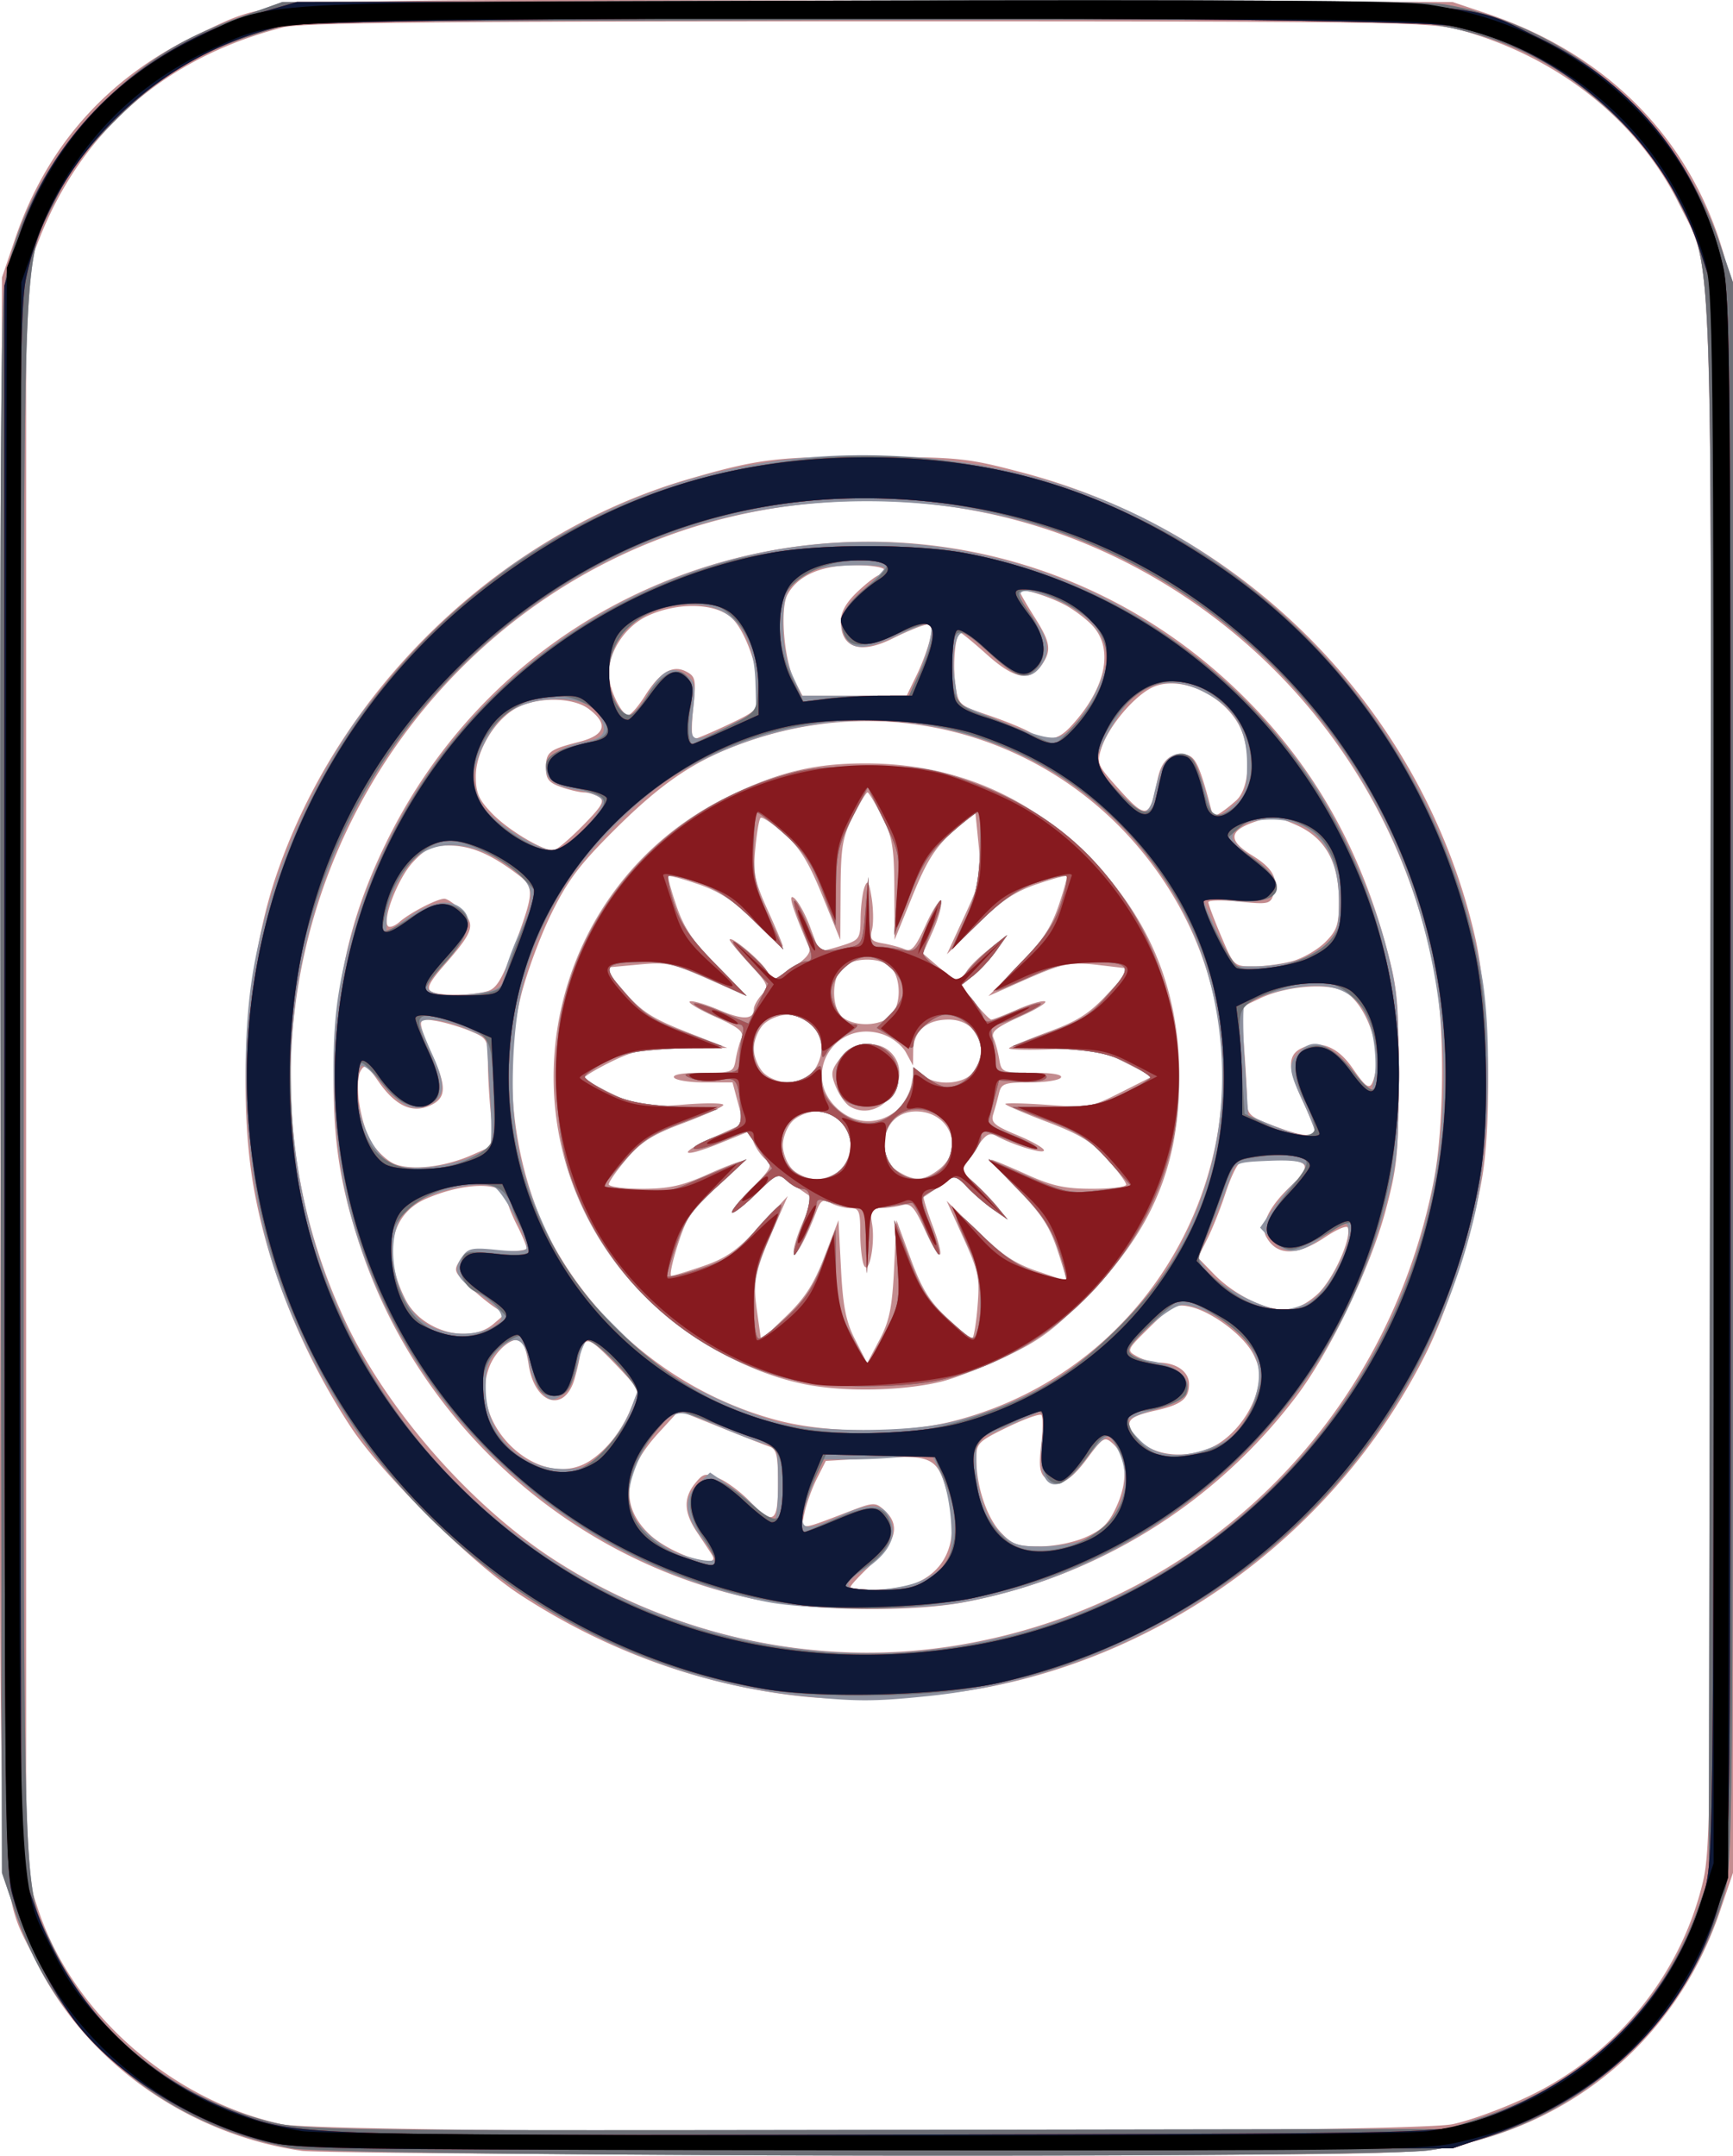<svg xmlns="http://www.w3.org/2000/svg" width="358.402" height="445.924"><path d="M62.379 444.925c-23.71-3.485-44.646-18.382-54.833-39.015C-.68 389.252-.166 402.14.135 219.642l.267-162.23 2.715-8C9.717 29.96 22.553 15.695 41.402 6.86c15.708-7.362 9.13-7.048 141-6.73l118 .284 7 2.349c25.044 8.402 42.394 26.099 49.17 50.15 1.74 6.18 1.83 14.579 1.83 170.5v164l-2.72 8.022c-8.794 25.919-30.22 44.232-57.27 48.95-7.55 1.316-24.257 1.511-119.89 1.404-61.116-.068-113.38-.457-116.143-.863zm238.023-5.507c3.85-.804 11.266-3.567 16.479-6.14 17.397-8.588 30.302-24.41 35.05-42.975 1.922-7.517 1.971-11.715 1.957-167.8-.016-177.254.39-166.076-6.566-180.177-8.603-17.437-25.138-30.592-45.42-36.136-6.053-1.655-14.463-1.777-122.5-1.777-91.147 0-117.07.275-121 1.283-24.22 6.217-41.584 21.375-50.377 43.975l-2.623 6.742v331l2.416 7.376c7.063 21.563 27.507 39.639 50.49 44.639 9.48 2.062 232.206 2.053 242.094-.01zm-135-88.543c-20.589-2.31-40.306-9.478-58-21.084-9.914-6.503-28.491-24.925-34.803-34.513-10.042-15.254-17.226-32.993-20.149-49.75-3.343-19.173-1.498-45.793 4.409-63.615 12.96-39.103 46.312-71.387 85.543-82.806 14.373-4.183 18.599-4.696 38-4.61 17.987.079 19.64.252 31 3.243 46.58 12.267 82.83 49.393 93.604 95.864 2.947 12.709 3.671 37.618 1.464 50.309-1.916 11.012-7.08 27.085-11.623 36.171-17.581 35.168-51.295 61.009-89.71 68.762-11.77 2.376-28.868 3.249-39.735 2.03zm32.253-10.47c50.29-8.157 89.137-45.98 98.886-96.282 2.055-10.603 2.276-30.757.452-41.21-6.075-34.811-27.161-65.162-57.74-83.107-21.25-12.47-45.444-17.889-70.35-15.755-82.247 7.045-132.59 94.584-97.42 169.398 8.584 18.26 25.787 37.932 42.896 49.051 24.734 16.075 54.757 22.53 83.276 17.904zm-41.718-9.62c-37.835-7.94-69.175-35.99-81.414-72.872-4.637-13.972-5.993-24.187-5.356-40.336.65-16.474 3.769-29.09 10.7-43.283 33.357-68.292 123.887-83.546 177.589-29.923 14.19 14.17 23.678 30.874 29.234 51.468 2.32 8.6 2.58 11.353 2.56 27.074-.021 15.747-.29 18.502-2.69 27.5-3.176 11.916-11.588 29.407-18.539 38.551-16.907 22.24-41.04 37.204-68.467 42.451-11.258 2.154-31.76 1.858-43.617-.63zm33.33-3.25c6.895-2.882 9.202-9.443 6.605-18.792-2.023-7.284-3.137-7.822-14.775-7.138l-10.305.605-1.823 3.601c-1.002 1.981-2.153 5.13-2.556 6.998-.834 3.86-1.208 3.86 8.75.03 5.56-2.139 5.83-2.154 7.75-.416 3.28 2.968 2.507 6.368-2.51 11.04-2.476 2.306-4.5 4.475-4.5 4.82 0 1.192 10.07.628 13.364-.749zm-42.012-5.872c-.422-.688-1.798-2.775-3.06-4.64-2.777-4.105-2.907-7.13-.437-10.18 1.681-2.076 2.14-2.175 4.869-1.044 1.657.686 4.51 2.793 6.34 4.68 5.013 5.173 5.935 4.614 5.935-3.598 0-5.803-.305-7.135-1.75-7.626-.962-.327-5.575-2.133-10.25-4.012l-8.5-3.416-4.233 4.621c-7.374 8.05-7.99 15.16-1.816 20.983 4.332 4.086 14.945 7.567 12.902 4.232zm77.44-3.743c3.398-1.541 4.721-2.915 6.343-6.58 2.31-5.222 1.948-10.137-.938-12.748-1.642-1.486-2.002-1.273-5.24 3.1-3.718 5.025-6.116 6.164-8.611 4.094-1.226-1.018-1.423-2.485-.924-6.889.348-3.077.368-5.86.043-6.185-.324-.324-3.486.813-7.027 2.528-6.008 2.908-6.439 3.34-6.439 6.452 0 5.69 2.13 12.147 5.028 15.25 2.416 2.586 3.467 2.968 8.124 2.949 3.122-.013 7.136-.833 9.642-1.97zM122.08 302.134c3.417-2.253 6.478-6.15 8.35-10.63.81-1.94 1.473-3.752 1.473-4.027 0-.275-2.28-2.854-5.068-5.731-4.038-4.168-5.254-4.937-5.984-3.782-.505.797-.926 1.899-.938 2.449-.011.55-.482 2.661-1.046 4.692-2.028 7.3-8.295 5.446-9.535-2.82-.363-2.418-1.048-4.637-1.523-4.93-1.627-1.006-5.074 1.717-6.503 5.136-5 11.966 10.374 26.503 20.774 19.643zm128.152-2.585c4.253-1.777 8.348-6.72 9.687-11.693.87-3.23.757-4.62-.61-7.5-1.898-4.002-8.767-9.165-13.432-10.098-2.76-.552-3.692-.062-8.049 4.23-4.883 4.808-4.907 4.864-2.676 6.103 1.238.688 3.293 1.267 4.567 1.286 3.634.056 6.184 1.89 6.184 4.449 0 3.018-1.566 4.255-6.91 5.455-5.602 1.26-6.437 2.191-4.473 4.994 2.886 4.122 9.635 5.313 15.712 2.774zm-53.12-5.561c48.517-12.41 71.095-68.742 44.323-110.592-18.64-29.142-54.103-41.396-86.843-30.01-10.491 3.649-17.333 8.177-27.28 18.055-7.389 7.337-9.873 10.615-13.26 17.5-2.293 4.66-5.122 12.286-6.287 16.947-4.174 16.703-1.26 37.82 7.282 52.77 9.861 17.257 26.706 30.166 45.934 35.201 10.15 2.658 26.02 2.714 36.13.129zm-30.167-7.54c-13.663-2.591-28.413-11.512-37.763-22.838-26.394-31.972-15.966-80.495 21.221-98.75 10.421-5.116 17.948-6.947 28.55-6.947 17.934 0 33.346 6.403 46.101 19.154 12.611 12.606 18.85 27.718 18.85 45.662 0 18.334-5.654 31.834-18.975 45.307-7.055 7.136-9.992 9.316-17.026 12.637-4.675 2.206-10.68 4.53-13.346 5.165-7.903 1.88-19.56 2.137-27.612.61zm17.958-24.035l.5-10 2.92 7.934c2.278 6.194 3.923 8.878 7.5 12.233 2.519 2.365 4.856 4.307 5.193 4.316.338.009.852-2.957 1.144-6.592.482-6 .212-7.312-2.93-14.25l-3.46-7.641 6.317 6.22c4.817 4.743 7.719 6.701 12.223 8.25 3.249 1.116 6.032 2.03 6.184 2.03.153 0-.647-2.813-1.779-6.25-1.62-4.927-3.348-7.574-8.155-12.5-3.354-3.438-5.837-6.25-5.516-6.25.32 0 3.56 1.35 7.2 3 5.337 2.42 7.972 3 13.637 3 3.863 0 7.022-.387 7.022-.86 0-.472-1.755-2.853-3.9-5.29-3.13-3.555-5.6-5.076-12.5-7.697-4.73-1.797-8.6-3.461-8.6-3.7 0-.237 3.945-.151 8.765.19 8.484.603 8.973.518 15.219-2.635l6.453-3.257-5.868-2.967c-5.471-2.767-6.494-2.944-15.17-2.626-5.116.188-8.986.066-8.6-.272.386-.337 4.076-1.86 8.201-3.385 6.019-2.225 8.434-3.783 12.227-7.887l4.726-5.114-6.226-.738c-6.572-.778-7.676-.54-17.227 3.712l-6 2.67 6.22-6.322c4.743-4.821 6.703-7.726 8.253-12.236 1.118-3.253 1.88-6.067 1.694-6.253-.186-.186-3 .576-6.253 1.694-4.523 1.555-7.393 3.496-12.206 8.253l-6.292 6.22 3.63-7.877c3.438-7.455 3.595-8.246 2.939-14.78l-.694-6.905-4.645 4.199c-3.684 3.33-5.41 6.078-8.34 13.28l-3.694 9.083-.056-10.283c-.048-8.94-.385-10.933-2.572-15.25-1.385-2.732-2.727-4.967-2.984-4.967-.256 0-1.598 2.235-2.983 4.967-2.186 4.313-2.525 6.319-2.58 15.25l-.062 10.283-3.687-9.086c-2.852-7.026-4.657-9.948-7.964-12.89-2.352-2.093-4.529-3.552-4.838-3.243-.308.308-.8 3.19-1.09 6.403-.46 5.062-.114 6.76 2.587 12.717 1.715 3.782 3.117 7.137 3.117 7.456 0 .32-2.587-1.98-5.75-5.108-4.28-4.234-7.261-6.207-11.664-7.72-3.252-1.12-6.066-1.882-6.252-1.696-.186.186.576 3 1.694 6.253 1.55 4.51 3.51 7.415 8.253 12.236l6.22 6.323-6-2.661c-9.83-4.359-10.185-4.438-16.978-3.804l-6.533.61 4.255 4.943c3.525 4.094 5.715 5.518 12.755 8.29l8.5 3.346-9.227.065c-7.927.057-10.007.448-14.75 2.774-3.038 1.49-5.523 2.982-5.523 3.316 0 .335 2.663 1.88 5.917 3.436 5.593 2.673 6.394 2.79 14.597 2.124 4.773-.387 8.449-.333 8.168.121-.28.455-4.036 2.14-8.346 3.746-6.23 2.322-8.604 3.818-11.586 7.303-2.062 2.41-3.75 4.802-3.75 5.314 0 .513 3.108.932 6.907.932 5.533 0 8.247-.601 13.644-3.023 3.706-1.662 6.901-2.858 7.102-2.658.201.201-2.226 2.62-5.394 5.375-4.942 4.3-6.065 5.953-7.918 11.658-1.188 3.656-1.82 6.648-1.407 6.648.415 0 3.402-.911 6.64-2.025 4.715-1.623 7.035-3.264 11.663-8.25l5.776-6.225-2.622 6c-4.239 9.7-4.625 11.56-3.727 17.917l.836 5.917 5.116-4.917c3.942-3.789 5.778-6.638 8-12.417l2.884-7.5.518 10c.412 7.954 1.019 10.978 2.966 14.783l2.447 4.783 2.535-4.783c2.067-3.902 2.626-6.625 3.034-14.783zm-6.293-.832c-.389-1.007-.707-4.045-.707-6.75 0-4.304-.258-4.918-2.065-4.918-1.136 0-2.94-.468-4.01-1.04-1.647-.882-2.105-.617-2.999 1.735-2.134 5.614-4.323 9.612-4.679 8.546-.2-.603.623-3.392 1.83-6.199 1.208-2.807 2.022-5.203 1.81-5.326-.213-.123-1.896-1.282-3.74-2.576l-3.354-2.353-4.184 4.106c-2.301 2.259-4.6 4.107-5.109 4.107-.508 0 1.219-2.176 3.839-4.836 4.316-4.382 4.607-4.964 3.108-6.209-.91-.755-2.038-2.38-2.506-3.612l-.852-2.24-6.157 2.503c-7.967 3.237-9.043 2.238-1.334-1.24 3.246-1.465 5.981-2.713 6.078-2.773.096-.061-.334-2.02-.957-4.352l-1.132-4.241h-5.734c-3.154 0-6.013-.45-6.353-1-.387-.627 1.786-1 5.828-1 6.25 0 6.46-.083 6.917-2.75.26-1.513.794-3.498 1.187-4.411.568-1.32-.562-2.234-5.504-4.452-3.42-1.535-5.735-2.951-5.145-3.148.59-.196 3.327.613 6.083 1.799 4.871 2.095 7.134 2.01 7.134-.268 0-.612.739-1.929 1.642-2.926 1.54-1.703 1.388-2.088-2.5-6.307-2.278-2.47-4.142-4.741-4.142-5.045 0-1.04 6.031 3.906 7.506 6.156l1.473 2.249 4.042-2.647c2.84-1.86 3.846-3.107 3.383-4.198-3.576-8.421-4.44-11.327-3.018-10.147.83.689 2.288 3.354 3.24 5.924.95 2.569 1.819 4.803 1.929 4.964.11.162 2.054-.285 4.322-.993 4.013-1.253 4.125-1.408 4.194-5.794.038-2.478.415-5.39.838-6.47.608-1.556.908-1.086 1.444 2.268.372 2.327.41 5.292.085 6.589-.5 1.995-.158 2.431 2.235 2.84 1.555.266 3.602.816 4.548 1.221 1.389.595 2.23-.39 4.363-5.109 1.453-3.215 2.847-5.304 3.097-4.642.25.661-.483 3.323-1.63 5.913l-2.083 4.711 3.266 2.796c3.9 3.338 4.4 3.429 5.683 1.032.543-1.015 2.687-3.14 4.764-4.725l3.776-2.88-2.266 3.182c-1.246 1.75-3.409 4.08-4.806 5.18l-2.541 1.999 2.828 3.544c1.556 1.95 3.109 3.545 3.451 3.545.343 0 2.727-.93 5.297-2.068 2.571-1.137 5.169-1.903 5.773-1.701.603.2-1.7 1.621-5.12 3.156-4.942 2.218-6.072 3.131-5.504 4.452.393.913.927 2.898 1.186 4.41.458 2.668.668 2.75 6.918 2.75 4.042 0 6.215.374 5.827 1-.34.55-3.239 1-6.442 1-5.215 0-5.88.236-6.36 2.25a75.728 75.728 0 0 1-1.179 4.291c-.547 1.738.182 2.382 4.92 4.346 3.059 1.268 5.561 2.692 5.561 3.165 0 .854-6.16-.997-9.8-2.945-1.613-.863-2.311-.393-4.588 3.084l-2.686 4.102 2.854 2.604c1.57 1.432 3.724 3.701 4.787 5.043l1.933 2.439-3-2.091c-1.65-1.15-4.066-3.234-5.369-4.631l-2.37-2.54-3.13 2.189c-1.722 1.203-3.287 2.271-3.478 2.372-.191.102.612 2.75 1.785 5.885 2.83 7.566 1.782 8.25-1.536 1.003-2.24-4.893-2.943-5.655-4.765-5.166-1.175.316-3.17.58-4.432.587-2.032.012-2.233.387-1.755 3.264.703 4.228-.717 11.082-1.743 8.418zm-4.707-19.668c1.112-1.111 2-3.333 2-5 0-1.667-.888-3.889-2-5-1.11-1.111-3.333-2-5-2-1.666 0-3.888.889-5 2-1.11 1.111-2 3.333-2 5 0 1.667.89 3.889 2 5 1.112 1.111 3.334 2 5 2 1.667 0 3.89-.889 5-2zm20.366-.073c5.294-4.164 2.164-11.927-4.809-11.927-3.919 0-6.566 2.822-6.541 6.972.018 3.006.796 4.309 3.484 5.833 2.938 1.666 4.912 1.445 7.866-.878zm-9.038-11.97c1.499-1.18 2.876-3.526 3.255-5.547.606-3.229.791-3.382 2.366-1.957 2.634 2.384 8.622 1.998 10.495-.676 3.467-4.95.671-10.777-5.172-10.777-4.528 0-7.26 2.393-7.312 6.405l-.04 3.095-1.45-2.67c-.815-1.5-2.947-3.162-4.873-3.798-9.597-3.167-16.754 7.964-9.673 15.045 3.56 3.56 8.547 3.914 12.404.88zm-9.446-.964c-.89-.52-2.195-2.335-2.898-4.033-1.129-2.725-1.044-3.403.718-5.774 2.472-3.327 7.61-4.119 10.392-1.601 5.614 5.08-1.686 15.222-8.212 11.408zm-7.882-6.993c1.112-1.111 2-3.333 2-5 0-1.667-.888-3.889-2-5-1.11-1.111-3.333-2-5-2-1.666 0-3.888.889-5 2-1.11 1.111-2 3.333-2 5 0 1.667.89 3.889 2 5 1.112 1.111 3.334 2 5 2 1.667 0 3.89-.889 5-2zm16.172-11.655c2.171-1.965 2.407-7.172.446-9.854-1.772-2.423-7.99-2.547-10.332-.205-2.341 2.341-2.218 8.559.206 10.331 2.57 1.88 7.454 1.742 9.68-.272zm-82.032 63.628l2.36-2.028-2.5-1.712c-1.375-.942-3.784-2.967-5.354-4.5-2.65-2.59-2.748-2.945-1.36-5.01 1.32-1.968 2.194-2.183 7.603-1.877 3.361.19 6.111-.053 6.111-.539 0-.486-.9-2.65-2-4.807-1.1-2.158-2-4.487-2-5.176 0-3.778-8.386-3.91-16.783-.266-7.368 3.198-9.05 11.467-4.248 20.88 3.35 6.566 13.207 9.297 18.17 5.035zm170.26-6.02c3.246-2.85 7.26-11.534 6.432-13.919-.182-.526-2.312.376-4.732 2.005-5.826 3.92-10.008 3.87-12.158-.148-1.249-2.334.598-6.172 4.97-10.328 4.72-4.49 4.107-5.566-3.162-5.548-3.437.008-6.746.346-7.352.75-.607.404-1.906 3.21-2.887 6.235-.982 3.025-2.66 7.24-3.729 9.369l-1.944 3.869 3.264 3.366c4.064 4.194 10.389 7.394 14.614 7.395 2.158 0 4.356-1 6.685-3.046zM97.636 238.913l4.551-2.013-.642-6.14c-.353-3.377-.642-8.347-.642-11.045 0-4.709-.147-4.966-3.693-6.447-2.032-.85-5.252-1.797-7.158-2.106-3.965-.643-3.966-.487-.09 8.387 2.517 5.766 2.158 7.95-1.537 9.356-3.488 1.326-6.826-.38-10.162-5.195-2.335-3.37-2.846-3.68-3.66-2.224-1.4 2.502-.08 11.076 2.3 14.925 1.142 1.848 3.297 3.83 4.788 4.404 3.597 1.385 10.33.582 15.945-1.902zm174.267-4.9c0-.496-1.12-3.309-2.49-6.25-3.185-6.843-3.206-9.576-.084-10.998 3.69-1.682 7.336-.226 10.352 4.136 3.223 4.66 3.797 4.84 4.648 1.452 1.389-5.535-1.66-14.237-5.979-17.067-3.166-2.075-12.193-1.435-17.826 1.263l-3.88 1.858.624 8.003c.342 4.401.626 9.434.629 11.183 0 2.912.449 3.35 5.256 5.198 5.73 2.202 8.75 2.623 8.75 1.221zm-171.125-28.965c1.863-.523 3.011-2.386 5.332-8.65 4.516-12.189 4.542-12.82.639-15.743-5.44-4.075-9.484-5.742-13.928-5.742-3.461 0-4.735.586-7.393 3.405-3.09 3.276-6.475 11.978-5.169 13.284.348.348 1.422-.061 2.388-.908 2.147-1.883 7.756-4.781 9.252-4.781.603 0 2.217 1.122 3.589 2.493 2.934 2.935 2.489 4.286-3.768 11.43-2.867 3.274-3.541 4.634-2.595 5.235 1.495.949 8.235.935 11.653-.023zm166.547-6.235c2.156-.599 5.194-2.362 6.75-3.917 2.433-2.434 2.828-3.614 2.828-8.446 0-8.07-2.816-13.126-8.782-15.765-4.244-1.878-5.011-1.936-8.676-.666-5.332 1.849-5.493 3.837-.557 6.886 4.367 2.697 5.53 4.812 4.475 8.135-.626 1.973-1.136 2.08-7.067 1.472-3.516-.36-6.394-.305-6.395.123 0 .428 1.19 3.59 2.65 7.028 2.64 6.221 2.671 6.25 6.752 6.244 2.255-.003 5.865-.495 8.022-1.094zm-146.885-27.937c4.065-4.127 4.69-5.209 3.462-5.985-.824-.521-2.219-.954-3.1-.963-.88-.008-3.017-.51-4.75-1.113-2.536-.884-3.149-1.651-3.149-3.94 0-3.311.654-3.826 6.873-5.412 5.441-1.388 6.114-3.724 1.967-6.82-3.234-2.415-10.391-2.53-14.822-.24-4.513 2.335-8.518 8.978-8.518 14.131 0 3.507.612 4.9 3.433 7.809 3.22 3.323 10.289 7.567 12.605 7.57.57 0 3.27-2.267 5.999-5.037zm135.213-5.286c3.063-2.757 3.17-11.454.2-16.259-3.912-6.33-12.528-9.722-17.787-7.002-3.78 1.955-8.827 8.037-10.253 12.357-1.041 3.156-.873 3.578 3.246 8.175 6.068 6.772 6.67 6.654 8.334-1.629.78-3.887 2.655-5.578 5.704-5.146 2.185.31 3 2.109 5.726 12.636.134.514 2.446-.985 4.83-3.132zm-105.096-15.676c5.919-2.796 6.346-3.222 6.346-6.318 0-5.32-2.748-13.098-5.562-15.742-3.316-3.115-11.008-3.34-17.294-.506-4.626 2.086-8.144 7.302-8.144 12.075 0 2.993 2.599 8.49 4.014 8.49.529 0 2.085-1.78 3.46-3.957 3.144-4.982 5.777-6.515 8.598-5.005 1.887 1.01 2.01 1.681 1.384 7.535-.379 3.535-.342 6.427.081 6.427.423 0 3.626-1.35 7.117-2.999zm70.92.325c7.227-7.798 8.964-15.98 4.426-20.842-1.375-1.474-4.075-3.471-6-4.44-3.736-1.88-9-3.399-9-2.598 0 .266 1.35 2.613 3 5.215 3.412 5.379 3.64 6.98 1.444 10.116-2.38 3.4-5.658 2.735-11.232-2.277-2.753-2.475-5.22-4.5-5.484-4.5-1.015 0-1.656 6.242-1.075 10.48.604 4.412.653 4.459 6.728 6.518 3.366 1.142 7.244 2.718 8.62 3.503 3.684 2.105 5.803 1.814 8.573-1.175zm-31.907-10.576c1.136-2.338 2.396-5.758 2.8-7.6.698-3.177.615-3.312-1.615-2.621-1.294.4-4.021 1.57-6.062 2.6-6.691 3.375-10.79 2.06-10.79-3.461 0-2.067 1.055-3.926 3.572-6.3 1.964-1.852 3.989-3.368 4.5-3.368.51 0 .928-.45.928-1 0-.56-2.747-.998-6.25-.996-6.84.004-11.691 2.15-13.81 6.108-1.567 2.93-.696 13.524 1.454 17.683l1.658 3.205h21.55l2.065-4.25z" fill="#c38c8f"/><path d="M60.402 444.41c-16.082-3.04-29.03-9.839-40-21.005-8.23-8.378-13.508-16.931-17.275-27.992l-2.725-8-.288-161c-.205-114.518.032-162.877.82-167.5 2.445-14.328 10.252-28.351 21.778-39.12 8.428-7.873 15.569-12.18 26.93-16.245l8.76-3.135 117-.292c82.494-.205 118.917.037 123.5.82 25.716 4.397 48.054 23.862 56.776 49.472l2.724 8v163.5c0 155.437-.09 163.82-1.83 170-7.91 28.08-31.889 48.864-61.053 52.92-12.174 1.694-225.952 1.308-235.117-.423zm246.778-6.65c20.94-7.141 36.635-22.458 43.905-42.847l2.317-6.5.28-162.5c.313-182.137.788-169.64-7.041-185.283-3.093-6.179-5.985-10.064-11.7-15.713-11.596-11.465-23.59-17.526-39.562-19.993-4.77-.737-42.88-.983-120.477-.776l-113.5.302-7.483 2.3c-12.618 3.877-20.61 8.7-30.052 18.134-6.503 6.497-9.405 10.315-12.184 16.029-7.27 14.946-6.78 1.859-6.78 181.684 0 177.45-.36 166.508 5.898 179.816 8.506 18.09 25.274 31.622 45.324 36.575 6.82 1.685 14.696 1.786 125.277 1.611l118-.186 7.778-2.653zm-141.816-86.959c-49.095-5.166-92.523-40.351-108.478-87.888-5.905-17.593-7.748-43.618-4.436-62.615 2.926-16.775 10.125-34.541 20.159-49.75 6.167-9.347 24.819-28.032 34.293-34.354 23.82-15.894 48.829-23.015 77-21.924 32.857 1.271 60.054 12.62 83.554 34.866 20.565 19.465 34.145 44.798 39.014 72.777 2.19 12.584 1.476 36.59-1.468 49.309-12.4 53.577-58.324 94.022-113.15 99.648-11.338 1.164-14.864 1.154-26.488-.069zm30.038-9.923c36.89-5.245 68.375-26.227 86.981-57.965 27.78-47.388 19.066-108.83-20.805-146.704-22.591-21.459-50.457-32.488-82.163-32.52-33.93-.033-63.525 12.615-86.804 37.095-48.517 51.02-41.807 134.564 14.192 176.69 25.428 19.13 58.052 27.747 88.6 23.404zm-36.874-9.519c-41.634-8.272-75.59-40.238-86.298-81.24-3.114-11.924-4.164-30.98-2.389-43.36 2.711-18.904 11.741-39.066 24.249-54.143 33.82-40.766 89.855-52.169 136.513-27.779 14.78 7.726 30.754 22.02 40.269 36.03 6.237 9.186 12.757 23.587 15.74 34.769 2.32 8.691 2.612 11.664 2.632 26.777.021 15.178-.253 18.026-2.557 26.574-5.636 20.913-15.097 37.43-29.743 51.926-16.405 16.237-36.18 26.657-58.042 30.583-9.54 1.714-31.435 1.64-40.374-.137zm32.044-4.383c2.293-1.041 4.704-2.892 5.358-4.114 1.645-3.074.783-13.575-1.503-18.318l-1.866-3.87-5.08.611c-2.793.336-7.859.614-11.257.62l-6.178.008-2.072 5.538c-3.536 9.45-2.86 10.086 6.27 5.906 6.3-2.884 9.154-2.303 10.257 2.092.79 3.15-1.395 6.557-6.054 9.436-1.956 1.21-3.303 2.61-2.992 3.114.995 1.609 10.779.947 15.117-1.023zm-42.67-4.63c0-.312-1.12-2.037-2.491-3.833-3.834-5.026-4.18-8.621-1.108-11.507l2.552-2.398 3.89 2.696c2.14 1.483 4.93 3.801 6.198 5.152 1.27 1.351 2.68 2.457 3.134 2.457.454 0 .825-3.6.825-8 0-6.753-.256-8-1.642-8-.903 0-5.414-1.62-10.023-3.6-7.933-3.407-8.511-3.514-10.811-2.007-3.463 2.268-7.698 9.978-8.27 15.052-.435 3.855-.12 4.728 2.88 7.983 1.851 2.01 5.166 4.292 7.366 5.07 4.195 1.483 7.5 1.895 7.5.935zm76.365-3.812c6.727-2.81 10.074-10.554 7.493-17.335-.759-1.995-1.882-3.794-2.495-3.999-.613-.204-2.745 1.898-4.737 4.67-5.94 8.27-10.222 6.435-9.055-3.88.378-3.342.467-6.077.197-6.077s-3.478 1.354-7.13 3.01l-6.638 3.01.006 4.24c.008 6.304 1.833 11.732 5.012 14.911 2.433 2.433 3.615 2.829 8.438 2.829 3.085 0 7.094-.62 8.909-1.379zm-99.408-18.371c2.046-2.063 4.539-5.913 5.54-8.556l1.818-4.806-4.879-4.954c-2.683-2.724-5.324-4.805-5.869-4.623-.544.181-1.457 2.495-2.028 5.143-.655 3.034-1.843 5.345-3.215 6.252-1.95 1.29-2.382 1.235-4.145-.527-1.082-1.082-2.285-3.847-2.672-6.143-.888-5.255-2.901-6.097-6.344-2.652-2.23 2.233-2.655 3.523-2.613 7.955.09 9.64 6.921 16.609 16.318 16.644 3.73.014 4.911-.53 8.089-3.733zm126.036-.864c4.658-1.864 7.337-5.183 8.916-11.048 1.276-4.739.312-8.383-3.225-12.185-2.78-2.989-8.916-6.153-11.93-6.153-2.68 0-12.202 8.465-11.252 10.002.337.546 2.414 1.28 4.614 1.632 5.394.863 8.35 3.324 7.439 6.194-.522 1.646-2.2 2.621-6.627 3.852-3.26.906-5.928 2.059-5.928 2.56 0 .503 1.316 2.23 2.923 3.837 3.446 3.445 8.61 3.894 15.07 1.31zm-54.69-5.007c34.854-7.852 58.4-39.504 56.415-75.838-3.062-56.023-63.382-87.344-112.463-58.396-7.862 4.637-19.084 16.028-24.016 24.376-6.68 11.306-9.43 20.933-10.002 35.01-.594 14.592 1.466 24.336 7.921 37.469 3.383 6.883 5.912 10.235 13.292 17.621 7.735 7.742 10.546 9.818 18.582 13.722 5.208 2.53 12.168 5.25 15.468 6.045 8.3 2 25.908 1.994 34.803-.01zm-32.386-8.901c-21.52-5.226-38.92-21.321-45.92-42.478-3.084-9.324-3.768-24.436-1.556-34.379 4.926-22.14 21.313-40.187 42.929-47.276 6.953-2.28 9.868-2.67 20.13-2.689 10.534-.02 12.977.314 19.99 2.734 14.832 5.117 25.271 12.983 33.44 25.197 9.361 13.996 13.116 33.148 9.689 49.413-5.034 23.89-24.387 43.984-47.619 49.443-7.922 1.862-23.487 1.879-31.083.035zm19.199-9.707c3-5.944 3.117-6.618 2.558-14.75l-.586-8.521 3.01 7.968c2.482 6.576 3.915 8.783 8.205 12.639 4.879 4.384 5.237 4.54 5.848 2.532 1.37-4.509.788-12.178-1.265-16.64-4.405-9.575-4.272-9.768 2.309-3.363 4.65 4.525 7.7 6.586 11.62 7.851 2.923.944 5.512 1.52 5.753 1.279.24-.241-.477-3.1-1.595-6.352-1.55-4.51-3.51-7.415-8.253-12.236l-6.22-6.323 6 2.671c9.845 4.383 10.836 4.597 17.394 3.764l6.223-.79-4.824-5.38c-3.964-4.421-6.16-5.883-12.308-8.192l-7.485-2.811 8.728-.059c7.39-.05 9.574-.473 14.25-2.766 3.037-1.49 5.522-2.975 5.522-3.301 0-.326-2.137-1.685-4.75-3.02-3.688-1.886-6.873-2.545-14.25-2.95l-9.5-.521 7.747-2.85c6.5-2.392 8.46-3.679 12.187-8 5.092-5.903 4.735-6.46-4.206-6.58-3.83-.05-7.08.75-11.888 2.93-3.639 1.65-6.878 3-7.199 3-.32 0 2.165-2.813 5.524-6.25 4.51-4.616 6.556-7.64 7.823-11.565.944-2.923 1.474-5.556 1.18-5.852-.296-.295-2.93.235-5.853 1.18-3.913 1.263-6.982 3.334-11.637 7.851l-6.322 6.136 2.782-6c2.157-4.65 2.864-7.855 3.146-14.25.2-4.538.065-8.25-.299-8.25s-2.976 2.024-5.804 4.498c-4.248 3.716-5.708 5.932-8.396 12.75l-3.253 8.252.623-8.362c.6-8.045.496-8.626-2.73-15.293l-3.352-6.93-3.238 6.292c-2.808 5.457-3.252 7.355-3.345 14.293l-.106 8-2.692-7.129c-2.159-5.718-3.738-8.068-7.98-11.878-2.91-2.611-5.47-4.568-5.691-4.347-.221.221-.478 3.541-.572 7.378-.144 5.91.314 8.045 2.996 13.976l3.165 7-6.305-6.136c-4.65-4.525-7.7-6.586-11.62-7.852-2.923-.944-5.556-1.474-5.851-1.179-.296.296.235 2.929 1.178 5.852 1.297 4.016 3.338 6.976 8.352 12.11l6.636 6.796-7.805-3.545c-5.887-2.675-9.082-3.529-13-3.476-8.98.122-9.356.708-4.214 6.586 3.74 4.277 5.777 5.604 12.253 7.986l7.766 2.858-10 .5c-7.819.39-10.926.995-14.25 2.77-2.337 1.249-4.25 2.622-4.25 3.05 0 .43 2.138 1.872 4.75 3.206 3.598 1.836 6.934 2.552 13.75 2.95l9 .524-7.5 2.837c-6.183 2.339-8.279 3.743-11.94 8l-4.44 5.163 6.4.796c5.317.661 7.17.467 10.94-1.144a1076.79 1076.79 0 0 1 8.54-3.599l4-1.66-6.264 5.804c-5.08 4.706-6.64 6.919-8.25 11.71-1.092 3.248-1.986 6.245-1.986 6.659 0 .414 2.974-.214 6.609-1.396 5.677-1.845 7.315-2.965 11.63-7.945 2.762-3.189 5.199-5.621 5.415-5.405.215.215-.968 3.424-2.63 7.13-2.422 5.396-3.024 8.11-3.024 13.643 0 4.127.42 6.907 1.043 6.907.574 0 3.23-2.046 5.904-4.547 3.607-3.374 5.516-6.276 7.402-11.25l2.54-6.703.056 7.778c.047 6.599.513 8.685 3.07 13.75 1.658 3.285 3.226 5.972 3.485 5.972.26 0 1.887-2.803 3.616-6.229zm-3.92-18.89l-.196-6.62-3.25-.545c-1.787-.3-4.037-.857-5-1.238-1.064-.421-1.75-.233-1.75.48 0 1.62-4.179 11.196-4.671 10.704-.22-.22.547-2.927 1.703-6.018 2.055-5.49 1.98-7.644-.262-7.644-.612 0-1.948-.756-2.97-1.68-1.76-1.595-2.084-1.457-6.307 2.687-2.448 2.402-4.676 4.143-4.95 3.868-.276-.275 1.469-2.433 3.875-4.795l4.377-4.295-2.455-3.616c-1.35-1.99-2.584-3.747-2.742-3.905-.159-.159-2.404.648-4.99 1.791-2.586 1.144-5.243 1.899-5.905 1.677-.661-.221 1.272-1.336 4.297-2.477 5.454-2.058 5.498-2.108 5.216-5.915-.447-6.033-.809-6.507-4.453-5.825-1.794.335-4.388.16-5.763-.39-2.08-.83-1.451-1.009 3.75-1.062 6.133-.062 6.25-.115 6.264-2.813.008-1.513.285-3.763.617-5 .409-1.527.164-2.254-.764-2.263-.752-.007-3.617-1.13-6.367-2.494-5.5-2.729-2.467-2.345 4.187.53l4.188 1.809 2.046-4.136 2.046-4.136-2.786-3.03c-4.95-5.386-5.906-7.194-2.18-4.128 1.924 1.585 4.093 3.726 4.819 4.758 1.285 1.828 1.385 1.824 3.885-.142 1.41-1.11 3.18-2.018 3.93-2.018 1.825 0 1.73-1.001-.671-7.093-2.764-7.012-1.781-7.419 1.104-.457 2.374 5.728 2.68 5.898 8.432 4.676 2.914-.618 3.017-.84 3.574-7.631l.573-6.995.177 7.25c.155 6.36.407 7.25 2.051 7.25 1.032 0 3.184.262 4.783.581 2.75.55 3.032.28 5.241-5.05 1.284-3.097 2.544-5.421 2.801-5.164.257.256-.47 2.586-1.616 5.177-1.146 2.59-2.065 5.215-2.041 5.833.023.618 1.66 2.156 3.638 3.419l3.597 2.296 2.611-2.863c1.436-1.574 3.709-3.733 5.05-4.796l2.44-1.933-2.227 3.207c-1.224 1.763-3.405 4.134-4.846 5.267l-2.62 2.062 2.008 2.232c1.105 1.227 2.28 3.003 2.612 3.946.566 1.606.874 1.597 4.9-.143 6.736-2.913 9.841-3.33 4.294-.578-2.75 1.365-5.618 2.487-6.375 2.494-1.005.009-1.207.853-.75 3.138.344 1.719.625 3.969.625 5 0 1.608.79 1.875 5.56 1.875 3.69 0 5.336.36 4.898 1.07-.364.587-2.708.943-5.209.789l-4.547-.28-1.169 4.602-1.168 4.602 5.368 2.225c6.833 2.832 6.263 3.75-.64 1.029-6.13-2.416-6.093-2.412-6.093-.672 0 .75-.984 2.616-2.186 4.145l-2.187 2.78 2.437 2.105c1.34 1.158 3.561 3.422 4.936 5.032l2.5 2.928-3-2.08c-1.65-1.144-4.085-3.243-5.412-4.665-1.944-2.083-2.693-2.352-3.857-1.387-.794.66-2.408 1.703-3.587 2.32-2.44 1.275-2.448 1.084.39 8.457 1.165 3.025 1.666 5.05 1.112 4.5-.553-.55-1.853-3.17-2.889-5.824-1.035-2.652-2.193-4.795-2.572-4.761-.378.034-2.468.346-4.644.694l-3.955.633-.347 6.629-.347 6.629-.196-6.62zm-5.196-14.881c4.474-4.474 1.122-12-5.345-12-4.107 0-6.988 2.886-6.988 7 0 6.313 7.841 9.492 12.333 5zm20.812-.04c2.698-2.513 2.932-7.98.438-10.227-5.05-4.552-12.25-1.707-12.25 4.84 0 6.576 7.073 9.802 11.812 5.388zm-8.3-13.156c1.368-1.626 2.488-4.08 2.488-5.453v-2.496l2.635 2.072c1.45 1.14 3.414 2.073 4.365 2.073 3.354 0 7-3.907 7-7.5 0-3.73-3.68-7.5-7.32-7.5-2.384 0-6.68 3.702-6.68 5.758 0 1.556-.174 1.51-4.53-1.175l-3.03-1.868 2.78-2.78c1.53-1.53 2.78-3.736 2.78-4.904 0-2.934-4.37-7.031-7.5-7.031-3.22 0-7.5 4.127-7.5 7.232 0 3.027 2.655 6.767 4.807 6.772 1.086.002.56.695-1.469 1.932-1.739 1.06-3.638 2.746-4.22 3.746-.929 1.598-1.06 1.485-1.087-.932-.065-5.898-8.512-9.191-12.44-4.85-2.286 2.526-2.33 7.625-.088 10.103 2.39 2.64 7.856 2.638 10.497-.003 2-2 2-2 2 1.313 0 2.32.825 4.09 2.75 5.903 4.71 4.435 9.812 4.282 13.761-.412zm-11.94-1.376c-.864-.864-1.572-3.088-1.572-4.943 0-5.828 6.86-8.625 11-4.485 2.5 2.499 2.585 7.161.172 9.345-2.314 2.094-7.545 2.14-9.6.083zm-73.119 47.411c3.625-1.651 3.175-3.311-1.832-6.756-5.187-3.57-5.975-5.133-4.002-7.949 1.306-1.865 2.12-2.026 7.424-1.472 3.783.396 5.957.251 5.957-.395 0-2.748-5.107-12.166-6.907-12.738-4.212-1.337-14.843 1.512-17.938 4.806-5.01 5.333-2.823 18.999 3.743 23.392 3.751 2.509 9.461 2.978 13.555 1.112zm169.669-5.57c3.164-1.869 7.878-10.226 7.878-13.965 0-2.967-.668-2.878-5.428.724-4.785 3.62-7.494 3.748-10.55.495l-2.326-2.476 2.729-3.938c1.5-2.166 3.594-4.721 4.652-5.679 3.84-3.475 2.5-4.541-5.306-4.224-7.056.287-7.252.366-8.18 3.294-.523 1.65-2.263 6.098-3.866 9.884l-2.915 6.884 1.951 2.616c2.495 3.345 11.577 8.116 15.45 8.116 1.64 0 4.3-.779 5.91-1.73zm-173.83-29.746c1.964-.821 3.843-1.932 4.174-2.468.332-.536.293-5.771-.086-11.633l-.69-10.659-4.094-1.86c-4.303-1.953-9.596-2.518-9.596-1.024 0 .484 1.157 3.405 2.57 6.492 2.808 6.133 2.593 8.778-.839 10.342-3.139 1.43-6 .08-9.77-4.613-1.786-2.222-3.633-3.803-4.104-3.511-.471.29-.857 2.657-.857 5.258 0 5.73 3.454 13.103 7 14.944 2.98 1.548 11.056.92 16.291-1.268zm174.708-5.424c0-.495-1.12-3.308-2.49-6.25-2.943-6.323-3.052-7.593-.855-10.02 2.853-3.152 5.83-2.24 10.64 3.258l4.45 5.087.647-3.448c.356-1.897.153-5.75-.45-8.564-1.482-6.912-5.27-10.162-11.84-10.162-4.894 0-13.652 2.464-14.682 4.13-.321.52-.266 5.834.12 11.81l.705 10.867 3.628 1.528c6.632 2.795 10.127 3.404 10.127 1.764zm-171.84-28.726c3.125-.517 3.75-1.065 4.26-3.74.33-1.723 1.72-5.54 3.09-8.482 3.078-6.611 3.13-9.214.24-11.872-7.123-6.551-15.96-8.26-21.24-4.108-3.212 2.526-6.456 9.098-6.488 13.141l-.022 2.812 4.438-3.187c4.663-3.349 8.542-4.029 11.06-1.94 2.648 2.199 1.666 5.604-3.168 10.98-3.713 4.13-4.379 5.379-3.25 6.094 1.652 1.045 5.889 1.16 11.08.302zm168.006-6.54c2.143-.643 5.008-2.28 6.366-3.637 2.087-2.087 2.468-3.414 2.467-8.582 0-10.883-5.007-16.999-13.91-16.999-4.867 0-8.089 1.52-8.089 3.815 0 .652 2.025 2.612 4.5 4.357 7.773 5.479 5.575 9.773-4.422 8.642-3.343-.378-6.078-.467-6.078-.197s1.355 3.478 3.01 7.13l3.01 6.638h4.624c2.544 0 6.378-.526 8.522-1.168zm-147.288-27.32c2.428-2.505 4.115-5.091 3.82-5.858-.29-.755-2.455-1.68-4.812-2.057-4.974-.796-6.886-2.1-6.886-4.698 0-2.324 3.371-4.546 8.25-5.437 3.906-.714 4.575-2.054 2.739-5.485-2.43-4.54-14.795-4.333-19.87.332-2.891 2.658-6.068 9.274-6.093 12.69-.01 1.375.862 3.943 1.937 5.706 2.096 3.438 11.236 9.269 14.552 9.284 1.108.005 3.971-2.009 6.363-4.476zm134.476-4.965c2.286-2.118 2.646-3.257 2.646-8.352 0-7.352-2.625-11.725-9.008-15.004-4.931-2.534-9.436-2.442-13.586.278-2.826 1.852-8.383 11.164-8.396 14.072-.01 2.16 7.733 10.458 9.76 10.458.655 0 1.465-1.238 1.799-2.75 1.251-5.675 2.098-7.637 3.74-8.674 2.569-1.62 4.984.422 6.524 5.516.734 2.424 1.507 4.97 1.719 5.658.572 1.854 1.85 1.534 4.802-1.202zm-104.354-16.407l5.5-2.732-.172-6.18c-.33-11.858-6.1-17.39-16.51-15.829-8.703 1.305-13.818 6.8-13.818 14.845 0 3.587 2.35 7.755 4.373 7.755.693 0 2.27-1.8 3.506-3.999 2.91-5.176 5.127-6.386 8.007-4.369 1.989 1.393 2.132 2.093 1.525 7.453-.788 6.971-.515 7.082 7.59 3.056zm71.566-.391c3.398-4.026 6.385-10.433 6.409-13.75.041-5.72-6.414-11.408-15.225-13.412-3.423-.78-3.523.512-.366 4.729 3.473 4.637 4.054 7.366 2.176 10.232-2.333 3.56-5.023 3.033-10.456-2.05-2.646-2.474-5.278-4.5-5.849-4.5-1.603 0-2.38 4.577-1.676 9.88l.636 4.798 8.643 3.53c11.034 4.507 12.324 4.551 15.708.543zm-32.61-10c2.405-5.55 3.48-10.75 2.223-10.75-.539 0-3.387 1.12-6.33 2.49-6.442 3-9.431 3.159-10.813.576-1.895-3.54-1.081-5.856 3.464-9.857 2.475-2.179 4.5-4.242 4.5-4.585 0-.993-11.611-.722-14.395.336-5.098 1.938-6.606 4.525-6.583 11.29.014 3.997.718 7.782 1.951 10.5l1.93 4.25h22.21l1.842-4.25z" fill="#8d919f"/><path d="M60.402 444.41c-16.082-3.04-29.03-9.839-40-21.005-8.23-8.378-13.508-16.931-17.275-27.992l-2.725-8-.288-161c-.205-114.518.032-162.877.82-167.5 2.445-14.328 10.252-28.351 21.778-39.12 8.428-7.873 15.569-12.18 26.93-16.245l8.76-3.135 117-.292c82.494-.205 118.917.037 123.5.82 25.716 4.397 48.054 23.862 56.776 49.472l2.724 8v163.5c0 155.437-.09 163.82-1.83 170-7.91 28.08-31.889 48.864-61.053 52.92-12.174 1.694-225.952 1.308-235.117-.423zm246.778-6.65c20.94-7.141 36.635-22.458 43.905-42.847l2.317-6.5.28-162.5c.313-182.137.788-169.64-7.041-185.283-3.093-6.179-5.985-10.064-11.7-15.713-11.596-11.465-23.59-17.526-39.562-19.993-4.77-.737-42.88-.983-120.477-.776l-113.5.302-7.483 2.3c-12.618 3.877-20.61 8.7-30.052 18.134-6.503 6.497-9.405 10.315-12.184 16.029-7.27 14.946-6.78 1.859-6.78 181.684 0 177.45-.36 166.508 5.898 179.816 8.506 18.09 25.274 31.622 45.324 36.575 6.82 1.685 14.696 1.786 125.277 1.611l118-.186 7.778-2.653zm-146.757-87.962c-41.17-5.995-77.187-32.09-95.825-69.428-8.542-17.111-12.453-32.327-13.354-51.957-2.31-50.34 24.764-97.32 69.131-119.958 14.664-7.483 29.534-11.77 47.027-13.559 31.01-3.17 64.047 6.2 89.528 25.393 25.515 19.219 43.417 48.626 49.082 80.624 2.116 11.951 1.642 35.52-.96 47.734-8.54 40.082-32.996 71.462-69.61 89.321-12.933 6.309-21.8 9.129-36.04 11.462-9.703 1.59-29.316 1.775-38.98.368zm42.98-10.043c36.103-7.087 67.967-32.188 84.061-66.22 17.816-37.67 14.725-81.878-8.13-116.284-32.32-48.65-94.176-67.404-147.087-44.593-30.555 13.173-55.822 40.573-66.242 71.834-5.096 15.292-6.406 24.86-5.803 42.42.6 17.496 2.476 26.731 8.288 40.798 22.156 53.623 77.69 83.279 134.912 72.045zm-39.545-7.942c-37.587-4.86-71.998-31.594-86.52-67.215-11.632-28.53-10.677-61.593 2.584-89.5 13.811-29.066 39.9-50.63 71.636-59.21 11.262-3.046 35.544-3.83 47.698-1.54 49.087 9.247 84.877 48.421 89.595 98.065.967 10.176.152 24.506-1.939 34.084-6.993 32.03-28.07 59.266-57.576 74.398-19.277 9.886-42.945 13.833-65.478 10.918zm27.855-4.926c6.398-3.9 7.566-11.813 3.2-21.682l-1.898-4.292H170.81l-2.444 5.25c-2.088 4.485-3.305 10.75-2.088 10.75.207 0 2.92-1.125 6.028-2.5 7.353-3.252 10.36-3.25 11.598.004 1.32 3.47-.423 6.847-5.145 9.972-2.121 1.404-3.857 2.996-3.857 3.538 0 .55 2.98.984 6.75.982 5.006-.003 7.606-.525 10.06-2.022zm-43.81-3.996c0-.561-1.182-2.806-2.626-4.988-2.845-4.3-3.346-8.114-1.377-10.487 2.152-2.593 5.354-1.663 10.862 3.156 5.902 5.162 7.097 4.863 7.125-1.784.035-8.176-.737-9.497-6.838-11.694a979.912 979.912 0 0 1-10.496-3.858l-4.848-1.823-3.324 3.827c-10.615 12.223-7.663 23.122 7.515 27.739 3.54 1.076 4.006 1.066 4.006-.088zm73.344-3.057c2.114-.587 5.421-2.512 7.348-4.279 4.314-3.953 5.519-10.399 2.893-15.476-1.99-3.85-2.956-3.95-5.289-.545-2.647 3.863-6.068 7.379-7.18 7.379-2.776 0-3.923-3.043-3.385-8.979.6-6.609.064-7.139-4.577-4.528-1.46.821-3.9 1.938-5.423 2.482-2.921 1.044-4.856 4.558-4.221 7.668.208 1.021.647 3.531.974 5.577.648 4.051 4.627 9.473 7.934 10.811 2.904 1.175 6.427 1.14 10.926-.11zm-99.242-17.198c4.045-2.71 9.897-11.061 9.897-14.124 0-2.58-9.299-12.15-10.865-11.182-.581.36-1.359 2.325-1.727 4.368-1.055 5.841-2.195 7.375-5.225 7.025-2.307-.267-2.854-1.004-3.907-5.273-1.978-8.013-1.87-7.89-5.182-5.933-9.502 5.613-5.443 21.657 6.562 25.937 5.305 1.892 6.548 1.794 10.447-.818zm131.687-4.573c3.62-2.579 7.21-9.53 7.21-13.963 0-2.242-1.052-4.346-3.563-7.126-3.262-3.61-10.523-8.061-13.151-8.061-.596 0-3.45 2.317-6.341 5.149-4.698 4.6-5.08 5.279-3.58 6.375.922.675 3.454 1.511 5.625 1.858 4.15.664 6.472 3.25 5.407 6.026-.582 1.518-6.133 3.575-9.678 3.586-5.161.016-.374 8.55 5.167 9.211 4.309.515 9.675-.756 12.904-3.055zm-52.069-5.003c12.703-4.256 20.516-9.173 30.28-19.055 14.485-14.662 21.067-30.526 21.197-51.092.11-17.469-5.11-32.466-16.12-46.323-25.517-32.11-72.882-37.139-104.46-11.092-34.792 28.698-36.56 79.548-3.844 110.505 16.005 15.144 32.144 21.259 53.898 20.422 7.887-.303 12.167-1.06 19.05-3.365zm-37.804-7.67c-21.52-5.225-38.92-21.32-45.92-42.477-3.084-9.324-3.768-24.436-1.556-34.379 4.926-22.14 21.313-40.187 42.929-47.276 6.953-2.28 9.868-2.67 20.13-2.689 10.534-.02 12.977.314 19.99 2.734 14.832 5.117 25.271 12.983 33.44 25.197 9.361 13.996 13.116 33.148 9.689 49.413-5.034 23.89-24.387 43.984-47.619 49.443-7.922 1.862-23.487 1.879-31.083.035zm19.199-9.706c3-5.944 3.117-6.618 2.558-14.75l-.586-8.521 3.01 7.968c2.482 6.576 3.915 8.783 8.205 12.639 4.879 4.384 5.237 4.54 5.848 2.532 1.37-4.509.788-12.178-1.265-16.64-4.405-9.575-4.272-9.768 2.309-3.363 4.65 4.525 7.7 6.586 11.62 7.851 2.923.944 5.512 1.52 5.753 1.279.24-.241-.477-3.1-1.595-6.352-1.55-4.51-3.51-7.415-8.253-12.236l-6.22-6.323 6 2.671c9.845 4.383 10.836 4.597 17.394 3.764l6.223-.79-4.824-5.38c-3.964-4.421-6.16-5.883-12.308-8.192l-7.485-2.811 8.728-.059c7.39-.05 9.574-.473 14.25-2.766 3.037-1.49 5.522-2.975 5.522-3.301 0-.326-2.137-1.685-4.75-3.02-3.688-1.886-6.873-2.545-14.25-2.95l-9.5-.521 7.747-2.85c6.5-2.392 8.46-3.679 12.187-8 5.092-5.903 4.735-6.46-4.206-6.58-3.83-.05-7.08.75-11.888 2.93-3.639 1.65-6.878 3-7.199 3-.32 0 2.165-2.813 5.524-6.25 4.51-4.616 6.556-7.64 7.823-11.565.944-2.923 1.474-5.556 1.18-5.852-.296-.295-2.93.235-5.853 1.18-3.913 1.263-6.982 3.334-11.637 7.851l-6.322 6.136 2.782-6c2.157-4.65 2.864-7.855 3.146-14.25.2-4.538.065-8.25-.299-8.25s-2.976 2.024-5.804 4.498c-4.248 3.716-5.708 5.932-8.396 12.75l-3.253 8.252.623-8.362c.6-8.045.496-8.626-2.73-15.293l-3.352-6.93-3.238 6.292c-2.808 5.457-3.252 7.355-3.345 14.293l-.106 8-2.692-7.129c-2.159-5.718-3.738-8.068-7.98-11.878-2.91-2.611-5.47-4.568-5.691-4.347-.221.221-.478 3.541-.572 7.378-.144 5.91.314 8.045 2.996 13.976l3.165 7-6.305-6.136c-4.65-4.525-7.7-6.586-11.62-7.852-2.923-.944-5.556-1.474-5.851-1.179-.296.296.235 2.929 1.178 5.852 1.297 4.016 3.338 6.976 8.352 12.11l6.636 6.796-7.805-3.545c-5.887-2.675-9.082-3.529-13-3.476-8.98.122-9.356.708-4.214 6.586 3.74 4.277 5.777 5.604 12.253 7.986l7.766 2.858-10 .5c-7.819.39-10.926.995-14.25 2.77-2.337 1.249-4.25 2.622-4.25 3.05 0 .43 2.138 1.872 4.75 3.206 3.598 1.836 6.934 2.552 13.75 2.95l9 .524-7.5 2.837c-6.183 2.339-8.279 3.743-11.94 8l-4.44 5.163 6.4.796c5.317.661 7.17.467 10.94-1.144a1076.79 1076.79 0 0 1 8.54-3.599l4-1.66-6.264 5.804c-5.08 4.706-6.64 6.919-8.25 11.71-1.092 3.248-1.986 6.245-1.986 6.659 0 .414 2.974-.214 6.609-1.396 5.677-1.845 7.315-2.965 11.63-7.945 2.762-3.189 5.199-5.621 5.415-5.405.215.215-.968 3.424-2.63 7.13-2.422 5.396-3.024 8.11-3.024 13.643 0 4.127.42 6.907 1.043 6.907.574 0 3.23-2.046 5.904-4.547 3.607-3.374 5.516-6.276 7.402-11.25l2.54-6.703.056 7.778c.047 6.599.513 8.685 3.07 13.75 1.658 3.285 3.226 5.972 3.485 5.972.26 0 1.887-2.803 3.616-6.229zm-3.92-18.89l-.196-6.62-3.25-.545c-1.787-.3-4.037-.857-5-1.238-1.064-.421-1.75-.233-1.75.48 0 1.62-4.179 11.196-4.671 10.704-.22-.22.547-2.927 1.703-6.018 2.055-5.49 1.98-7.644-.262-7.644-.612 0-1.948-.756-2.97-1.68-1.76-1.595-2.084-1.457-6.307 2.687-2.448 2.402-4.676 4.143-4.95 3.868-.276-.275 1.469-2.433 3.875-4.795l4.377-4.295-2.455-3.616c-1.35-1.99-2.584-3.747-2.742-3.905-.159-.159-2.404.648-4.99 1.791-2.586 1.144-5.243 1.899-5.905 1.677-.661-.221 1.272-1.336 4.297-2.477 5.454-2.058 5.498-2.108 5.216-5.915-.447-6.033-.809-6.507-4.453-5.825-1.794.335-4.388.16-5.763-.39-2.08-.83-1.451-1.009 3.75-1.062 6.133-.062 6.25-.115 6.264-2.813.008-1.513.285-3.763.617-5 .409-1.527.164-2.254-.764-2.263-.752-.007-3.617-1.13-6.367-2.494-5.5-2.729-2.467-2.345 4.187.53l4.188 1.809 2.046-4.136 2.046-4.136-2.786-3.03c-4.95-5.386-5.906-7.194-2.18-4.128 1.924 1.585 4.093 3.726 4.819 4.758 1.285 1.828 1.385 1.824 3.885-.142 1.41-1.11 3.18-2.018 3.93-2.018 1.825 0 1.73-1.001-.671-7.093-2.764-7.012-1.781-7.419 1.104-.457 2.374 5.728 2.68 5.898 8.432 4.676 2.914-.618 3.017-.84 3.574-7.631l.573-6.995.177 7.25c.155 6.36.407 7.25 2.051 7.25 1.032 0 3.184.262 4.783.581 2.75.55 3.032.28 5.241-5.05 1.284-3.097 2.544-5.421 2.801-5.164.257.256-.47 2.586-1.616 5.177-1.146 2.59-2.065 5.215-2.041 5.833.023.618 1.66 2.156 3.638 3.419l3.597 2.296 2.611-2.863c1.436-1.574 3.709-3.733 5.05-4.796l2.44-1.933-2.227 3.207c-1.224 1.763-3.405 4.134-4.846 5.267l-2.62 2.062 2.008 2.232c1.105 1.227 2.28 3.003 2.612 3.946.566 1.606.874 1.597 4.9-.143 6.736-2.913 9.841-3.33 4.294-.578-2.75 1.365-5.618 2.487-6.375 2.494-1.005.009-1.207.853-.75 3.138.344 1.719.625 3.969.625 5 0 1.608.79 1.875 5.56 1.875 3.69 0 5.336.36 4.898 1.07-.364.587-2.708.943-5.209.789l-4.547-.28-1.169 4.602-1.168 4.602 5.368 2.225c6.833 2.832 6.263 3.75-.64 1.029-6.13-2.416-6.093-2.412-6.093-.672 0 .75-.984 2.616-2.186 4.145l-2.187 2.78 2.437 2.105c1.34 1.158 3.561 3.422 4.936 5.032l2.5 2.928-3-2.08c-1.65-1.144-4.085-3.243-5.412-4.665-1.944-2.083-2.693-2.352-3.857-1.387-.794.66-2.408 1.703-3.587 2.32-2.44 1.275-2.448 1.084.39 8.457 1.165 3.025 1.666 5.05 1.112 4.5-.553-.55-1.853-3.17-2.889-5.824-1.035-2.652-2.193-4.795-2.572-4.761-.378.034-2.468.346-4.644.694l-3.955.633-.347 6.629-.347 6.629-.196-6.62zm-5.196-14.881c4.474-4.474 1.122-12-5.345-12-4.107 0-6.988 2.886-6.988 7 0 6.313 7.841 9.492 12.333 5zm20.812-.04c2.698-2.513 2.932-7.98.438-10.227-5.05-4.552-12.25-1.707-12.25 4.84 0 6.576 7.073 9.802 11.812 5.388zm-8.3-13.156c1.368-1.626 2.488-4.08 2.488-5.453v-2.496l2.635 2.072c1.45 1.14 3.414 2.073 4.365 2.073 3.354 0 7-3.907 7-7.5 0-3.73-3.68-7.5-7.32-7.5-2.384 0-6.68 3.702-6.68 5.758 0 1.556-.174 1.51-4.53-1.175l-3.03-1.868 2.78-2.78c1.53-1.53 2.78-3.736 2.78-4.904 0-2.934-4.37-7.031-7.5-7.031-3.22 0-7.5 4.127-7.5 7.232 0 3.027 2.655 6.767 4.807 6.772 1.086.002.56.695-1.469 1.932-1.739 1.06-3.638 2.746-4.22 3.746-.929 1.598-1.06 1.485-1.087-.932-.065-5.898-8.512-9.191-12.44-4.85-2.286 2.526-2.33 7.625-.088 10.103 2.39 2.64 7.856 2.638 10.497-.003 2-2 2-2 2 1.313 0 2.32.825 4.09 2.75 5.903 4.71 4.435 9.812 4.282 13.761-.412zm-11.94-1.376c-.864-.864-1.572-3.088-1.572-4.943 0-5.828 6.86-8.625 11-4.485 2.5 2.499 2.585 7.161.172 9.345-2.314 2.094-7.545 2.14-9.6.083zm-72.035 46.956l2.545-1.668-2.199-2.34c-1.21-1.288-3.028-2.605-4.042-2.927-2.48-.787-4.102-4.05-3.288-6.614.61-1.925 1.16-2.038 6.983-1.442 3.75.385 6.565.253 6.921-.323.33-.534-.312-2.674-1.428-4.756-1.116-2.081-2.029-4.206-2.029-4.72 0-.515-.744-1.76-1.655-2.765-3.353-3.706-14.758-1.616-20.048 3.674-2.833 2.833-3.294 3.98-3.275 8.147.025 5.335 2.571 11.85 5.73 14.658 4.338 3.855 10.864 4.3 15.785 1.076zm170.889-6.876c3.259-3.259 7.364-13.052 6.03-14.385-.295-.296-1.756.255-3.246 1.224-1.49.97-4.215 2.436-6.054 3.26-2.996 1.342-3.596 1.334-5.75-.077-3.48-2.28-2.994-4.73 2.206-11.114 3.576-4.39 4.305-5.854 3.25-6.523-1.593-1.009-5.883-1.116-10.98-.273-3.446.57-3.736.936-6.143 7.74-1.39 3.927-3.137 8.651-3.882 10.498-1.336 3.308-1.296 3.412 2.643 6.871 5.132 4.506 8.958 6.183 14.217 6.232 3.511.032 4.801-.546 7.709-3.453zM94.072 240.882c2.019-.56 4.718-1.868 6-2.905 2.213-1.792 2.31-2.396 1.975-12.191-.4-11.636-.38-11.605-8.89-14.5-6.974-2.372-7.88-1.318-4.724 5.496 3.261 7.038 3.275 10.89.042 11.702-3.675.922-6.173-.28-9.616-4.626-1.718-2.17-3.537-3.945-4.04-3.945-.504 0-.917 2.49-.917 5.532 0 13.374 7.349 18.999 20.17 15.437zm177.83-7.509c0-.847-.9-3.304-2-5.46-2.822-5.532-2.648-9.747.46-11.163 2.999-1.367 6.043.333 10.085 5.633 1.473 1.93 3.078 3.263 3.567 2.961 1.686-1.042.944-10.685-1.156-15.022-2.054-4.244-6.615-7.41-10.675-7.41-3.282 0-11.983 2.935-14.114 4.76-1.893 1.621-1.986 2.463-1.35 12.24l.683 10.5 4.5 2.21c5.378 2.64 10 2.987 10 .751zm-168.571-29.032c.864-.864 1.571-2.245 1.571-3.07 0-.823 1.405-4.872 3.122-8.996l3.122-7.499-2.872-3.025c-3.676-3.872-11.435-7.838-15.335-7.838-4.736 0-10.683 5.975-12.637 12.698-.872 2.997-1.338 5.697-1.036 6 .302.301 2.671-.857 5.264-2.575 5.126-3.395 7.978-3.863 10.829-1.779 2.61 1.908 1.388 5.784-3.49 11.077-2.182 2.366-3.967 4.815-3.967 5.44 0 1.863 13.513 1.484 15.429-.433zm167.349-6.599c7.325-3.483 9.121-10.544 5.076-19.948-1.62-3.765-3.083-5.468-5.96-6.936-5.18-2.642-10.128-2.508-13.47.366l-2.687 2.312 5.132 3.687c8.338 5.99 6.635 10.13-3.721 9.047-3.381-.353-6.148-.284-6.148.154 0 1.769 5.307 12.077 6.848 13.302 2.133 1.695 9.157.761 14.93-1.984zM121.172 171.05c5.393-5.496 5.156-6.357-2.204-8.011-4.198-.943-6.018-2.373-6.05-4.754-.025-1.802 2.24-3.195 6.895-4.24 5.505-1.238 6.602-2.305 5.152-5.014-1.445-2.701-6.143-5.118-9.948-5.118-12.069 0-21.297 14.318-14.962 23.214 2.75 3.863 10.481 8.786 13.793 8.784 1.733 0 4.087-1.563 7.324-4.861zm118.378-8.334c.938-5.864 4.57-8.655 7.178-5.514.588.71 1.508 3.239 2.043 5.621 1.237 5.505 2.305 6.603 5.014 5.153 6.859-3.671 6.586-15.616-.51-22.25-8.041-7.518-17.12-6.013-23.393 3.88-4.151 6.546-3.884 8.82 1.704 14.493 5.344 5.426 6.919 5.153 7.964-1.383zm-89.648-12.063c6.316-3.151 6.51-3.363 6.805-7.432.439-6.035-1.398-11.748-4.906-15.256-2.625-2.625-3.776-3.05-8.226-3.03-10.416.044-17.661 5.992-17.669 14.505-.004 4.157 2.196 8.473 4.317 8.473.664 0 2.326-1.818 3.693-4.039 4.75-7.715 10.495-6.067 8.886 2.548-.667 3.57-.425 7.53.457 7.483.08-.004 3.068-1.467 6.643-3.252zm72.481-.85c6.696-7.412 8.262-14.635 4.36-20.114-2.37-3.329-11.675-8.104-14.801-7.597-1.851.301-1.79.594.993 4.721 3.28 4.865 3.796 9.128 1.396 11.528-2.47 2.47-4.014 1.928-10.044-3.533-6.51-5.895-7.345-5.536-7.37 3.164-.017 6.55 1.105 8.282 6.472 9.986 2.193.697 6.243 2.317 9 3.6 2.757 1.285 5.299 2.34 5.647 2.345.349.005 2.305-1.84 4.347-4.1zm-40.795-5.89h6.406l2.445-5.25c2.558-5.496 3.184-9.75 1.433-9.75-.566 0-3.75 1.145-7.074 2.544-6.695 2.818-9.586 2.537-10.478-1.018-.782-3.113.716-5.672 5.57-9.516 2.212-1.752 3.768-3.596 3.458-4.098-.31-.502-2.87-.912-5.689-.912-6.583 0-13.272 3.162-15.402 7.281-2.013 3.893-1.28 11.176 1.757 17.45l2.18 4.5 4.493-.615c2.472-.339 7.377-.616 10.901-.616z" fill="#6d6f76"/><path d="M55.294 443.03c-14.756-3.654-30.54-13.358-39.112-24.047-5.331-6.648-11.641-19.278-13.754-27.53C1.091 386.229.902 365.32.902 222.316V59.14l2.282-7.875C9.926 27.984 28.66 9.894 53.459 2.713l7.943-2.3h118c132.424 0 122.358-.543 139 7.496 19.172 9.26 32.313 25.223 37.518 45.572 1.936 7.572 1.982 11.498 1.982 169.432 0 157.641-.049 161.873-1.972 169.39-5.984 23.4-23.405 41.258-48.528 49.745l-7 2.365-119 .188c-110.61.175-119.5.065-126.108-1.571zm247.108-3.416c25.048-7.367 43.573-25.351 50.165-48.701 1.746-6.184 1.835-14.378 1.835-168.5v-162l-2.902-8.855c-7.45-22.73-28.057-41.342-51.098-46.15C289.817 3.2 67.45 3.224 58.07 5.435c-26.125 6.16-47.59 27.439-52.704 52.25-1.302 6.316-1.464 28.365-1.231 168l.267 160.728 2.824 7.99c7.044 19.934 21.756 35.088 41.236 42.477 12.964 4.917 12.308 4.894 133.94 4.69 105.666-.177 114.439-.32 120-1.956zM158 349.368c-46.676-8.194-85.896-42.009-100.527-86.672-17.074-52.123.734-109.288 44.25-142.044 23.486-17.68 48.05-25.967 77.18-26.042 27.322-.07 49.185 6.565 72.268 21.932 27.392 18.236 46.775 47.244 53.878 80.637 2.593 12.187 3.059 34.855.96 46.734-9.103 51.547-47.85 92.26-99.106 104.137-11.55 2.677-37.222 3.369-48.903 1.318zm43.678-9.07c41.775-7.364 78.765-39.909 91.562-80.556 13.73-43.614 2.486-90.085-29.51-121.96-21.327-21.246-47.536-32.86-77.91-34.523-34.786-1.905-66.635 10.339-91.462 35.16-22.997 22.994-34.455 51.166-34.455 84.718 0 33.656 12.578 62.919 37.092 86.294 28.104 26.798 65.392 37.793 104.683 30.867zm-37.254-8.432c-24.347-3.821-45.96-14.683-62.875-31.598-36.88-36.88-42.853-93.945-14.4-137.595 16.336-25.062 42.62-42.674 72.005-48.248 10.355-1.965 30.26-1.942 40.739.045 32.715 6.206 61.417 27.606 76.739 57.213 10.174 19.661 14.202 39.797 12.198 60.98-4.583 48.438-39.343 87.352-87.427 97.875-8.561 1.873-28.858 2.602-36.98 1.328zm27.582-5.24c4.77-3.212 6.252-6.776 5.43-13.064-.371-2.832-1.433-6.724-2.36-8.65l-1.688-3.5-11.596-.28-11.597-.28-2.146 5.164c-1.97 4.743-2.883 10.897-1.615 10.897.291 0 3.203-1.125 6.47-2.5 7.21-3.035 8.474-3.088 10.332-.435 2.076 2.963 1.025 5.508-3.959 9.592-2.405 1.971-4.374 3.98-4.374 4.463 0 .484 3.084.88 6.853.88 5.482 0 7.531-.457 10.25-2.287zm-44.103-4.28c0-.862-1.125-3.042-2.5-4.844-3.958-5.19-2.996-11.59 1.743-11.59 1.014 0 4.008 2.026 6.654 4.5 2.646 2.476 5.279 4.5 5.85 4.5 1.484 0 2.255-2.525 2.24-7.33-.024-7.282-.731-8.426-6.341-10.26-2.83-.926-6.815-2.522-8.856-3.546-5.022-2.522-6.957-2.35-10 .887-4.666 4.963-6.782 9.48-6.786 14.484-.005 6.192 3.433 10.192 11.005 12.805 6.741 2.327 6.991 2.341 6.991.394zm75.973-3.256c5.854-2.243 9.027-6.85 9.027-13.103 0-4.807-2.104-9.074-4.475-9.074-.749 0-2.284 1.492-3.41 3.316-1.128 1.823-2.877 4.064-3.889 4.98-1.634 1.479-2.072 1.5-3.938.193-1.857-1.3-2.037-2.165-1.555-7.48.3-3.305.145-6.01-.344-6.01s-3.665 1.21-7.058 2.688c-6.994 3.047-7.77 4.6-6.275 12.562 2.35 12.507 9.81 16.568 21.917 11.928zm-100.48-16.764c3.134-2.054 8.485-10.96 8.498-14.146.012-2.948-8.346-11.729-10.41-10.936-.837.32-1.799 1.84-2.138 3.376-1.376 6.225-2.178 7.805-4.108 8.091-2.655.394-4.196-1.625-5.643-7.394-.656-2.613-1.752-4.934-2.437-5.159-.685-.225-2.597.944-4.25 2.596-2.452 2.452-3.005 3.835-3.005 7.517 0 8.163 3.253 13.368 10.5 16.8 4.53 2.145 8.97 1.89 12.992-.745zm125.845-1.891c5.669-1.16 11.666-9.253 11.659-15.732 0-4.587-3.105-9.186-8.184-12.143-7.945-4.625-9.34-4.537-14.897.936-6.81 6.708-6.632 7.385 2.362 8.98 7.803 1.384 6.27 7.493-2.241 8.93-2.297.389-4.419 1.34-4.716 2.114-.866 2.257 2.41 6.26 5.935 7.25 3.062.862 4.459.815 10.082-.335zm-50.838-6.006c14.741-3.88 29.087-13.251 38.588-25.207 11.126-14 16.235-28.832 16.125-46.81-.12-19.53-6.454-35.997-19.122-49.705-9.265-10.026-19.027-16.35-32.097-20.794-9.249-3.144-28.802-3.911-39.43-1.546-23.315 5.187-44.767 24.29-52.862 47.071-15.266 42.961 10.446 88.662 55.155 98.033 8.177 1.714 25.172 1.188 33.643-1.042zm-34.583-9.038c-21.52-5.226-38.92-21.321-45.92-42.478-3.084-9.324-3.768-24.436-1.556-34.379 4.926-22.14 21.313-40.187 42.929-47.276 6.953-2.28 9.868-2.67 20.13-2.689 10.534-.02 12.977.314 19.99 2.734 14.832 5.117 25.271 12.983 33.44 25.197 9.361 13.996 13.116 33.148 9.689 49.413-5.034 23.89-24.387 43.984-47.619 49.443-7.922 1.862-23.487 1.879-31.083.035zm19.199-9.707c3-5.944 3.117-6.618 2.558-14.75l-.586-8.521 3.01 7.968c2.482 6.576 3.915 8.783 8.205 12.639 4.879 4.384 5.237 4.54 5.848 2.532 1.37-4.509.788-12.178-1.265-16.64-4.405-9.575-4.272-9.768 2.309-3.363 4.65 4.525 7.7 6.586 11.62 7.851 2.923.944 5.512 1.52 5.753 1.279.24-.241-.477-3.1-1.595-6.352-1.55-4.51-3.51-7.415-8.253-12.236l-6.22-6.323 6 2.671c9.845 4.383 10.836 4.597 17.394 3.764l6.223-.79-4.824-5.38c-3.964-4.421-6.16-5.883-12.308-8.192l-7.485-2.811 8.728-.059c7.39-.05 9.574-.473 14.25-2.766 3.037-1.49 5.522-2.975 5.522-3.301 0-.326-2.137-1.685-4.75-3.02-3.688-1.886-6.873-2.545-14.25-2.95l-9.5-.521 7.747-2.85c6.5-2.392 8.46-3.679 12.187-8 5.092-5.903 4.735-6.46-4.206-6.58-3.83-.05-7.08.75-11.888 2.93-3.639 1.65-6.878 3-7.199 3-.32 0 2.165-2.813 5.524-6.25 4.51-4.616 6.556-7.64 7.823-11.565.944-2.923 1.474-5.556 1.18-5.852-.296-.295-2.93.235-5.853 1.18-3.913 1.263-6.982 3.334-11.637 7.851l-6.322 6.136 2.782-6c2.157-4.65 2.864-7.855 3.146-14.25.2-4.538.065-8.25-.299-8.25s-2.976 2.024-5.804 4.498c-4.248 3.716-5.708 5.932-8.396 12.75l-3.253 8.252.623-8.362c.6-8.045.496-8.626-2.73-15.293l-3.352-6.93-3.238 6.292c-2.808 5.457-3.252 7.355-3.345 14.293l-.106 8-2.692-7.129c-2.159-5.718-3.738-8.068-7.98-11.878-2.91-2.611-5.47-4.568-5.691-4.347-.221.221-.478 3.541-.572 7.378-.144 5.91.314 8.045 2.996 13.976l3.165 7-6.305-6.136c-4.65-4.525-7.7-6.586-11.62-7.852-2.923-.944-5.556-1.474-5.851-1.179-.296.296.235 2.929 1.178 5.852 1.297 4.016 3.338 6.976 8.352 12.11l6.636 6.796-7.805-3.545c-5.887-2.675-9.082-3.529-13-3.476-8.98.122-9.356.708-4.214 6.586 3.74 4.277 5.777 5.604 12.253 7.986l7.766 2.858-10 .5c-7.819.39-10.926.995-14.25 2.77-2.337 1.249-4.25 2.622-4.25 3.05 0 .43 2.138 1.872 4.75 3.206 3.598 1.836 6.934 2.552 13.75 2.95l9 .524-7.5 2.837c-6.183 2.339-8.279 3.743-11.94 8l-4.44 5.163 6.4.796c5.317.661 7.17.467 10.94-1.144a1076.79 1076.79 0 0 1 8.54-3.599l4-1.66-6.264 5.804c-5.08 4.706-6.64 6.919-8.25 11.71-1.092 3.248-1.986 6.245-1.986 6.659 0 .414 2.974-.214 6.609-1.396 5.677-1.845 7.315-2.965 11.63-7.945 2.762-3.189 5.199-5.621 5.415-5.405.215.215-.968 3.424-2.63 7.13-2.422 5.396-3.024 8.11-3.024 13.643 0 4.127.42 6.907 1.043 6.907.574 0 3.23-2.046 5.904-4.547 3.607-3.374 5.516-6.276 7.402-11.25l2.54-6.703.056 7.778c.047 6.599.513 8.685 3.07 13.75 1.658 3.285 3.226 5.972 3.485 5.972.26 0 1.887-2.803 3.616-6.229zm-3.92-18.89l-.196-6.62-3.25-.545c-1.787-.3-4.037-.857-5-1.238-1.064-.421-1.75-.233-1.75.48 0 1.62-4.179 11.196-4.671 10.704-.22-.22.547-2.927 1.703-6.018 2.055-5.49 1.98-7.644-.262-7.644-.612 0-1.948-.756-2.97-1.68-1.76-1.595-2.084-1.457-6.307 2.687-2.448 2.402-4.676 4.143-4.95 3.868-.276-.275 1.469-2.433 3.875-4.795l4.377-4.295-2.455-3.616c-1.35-1.99-2.584-3.747-2.742-3.905-.159-.159-2.404.648-4.99 1.791-2.586 1.144-5.243 1.899-5.905 1.677-.661-.221 1.272-1.336 4.297-2.477 5.454-2.058 5.498-2.108 5.216-5.915-.447-6.033-.809-6.507-4.453-5.825-1.794.335-4.388.16-5.763-.39-2.08-.83-1.451-1.009 3.75-1.062 6.133-.062 6.25-.115 6.264-2.813.008-1.513.285-3.763.617-5 .409-1.527.164-2.254-.764-2.263-.752-.007-3.617-1.13-6.367-2.494-5.5-2.729-2.467-2.345 4.187.53l4.188 1.809 2.046-4.136 2.046-4.136-2.786-3.03c-4.95-5.386-5.906-7.194-2.18-4.128 1.924 1.585 4.093 3.726 4.819 4.758 1.285 1.828 1.385 1.824 3.885-.142 1.41-1.11 3.18-2.018 3.93-2.018 1.825 0 1.73-1.001-.671-7.093-2.764-7.012-1.781-7.419 1.104-.457 2.374 5.728 2.68 5.898 8.432 4.676 2.914-.618 3.017-.84 3.574-7.631l.573-6.995.177 7.25c.155 6.36.407 7.25 2.051 7.25 1.032 0 3.184.262 4.783.581 2.75.55 3.032.28 5.241-5.05 1.284-3.097 2.544-5.421 2.801-5.164.257.256-.47 2.586-1.616 5.177-1.146 2.59-2.065 5.215-2.041 5.833.023.618 1.66 2.156 3.638 3.419l3.597 2.296 2.611-2.863c1.436-1.574 3.709-3.733 5.05-4.796l2.44-1.933-2.227 3.207c-1.224 1.763-3.405 4.134-4.846 5.267l-2.62 2.062 2.008 2.232c1.105 1.227 2.28 3.003 2.612 3.946.566 1.606.874 1.597 4.9-.143 6.736-2.913 9.841-3.33 4.294-.578-2.75 1.365-5.618 2.487-6.375 2.494-1.005.009-1.207.853-.75 3.138.344 1.719.625 3.969.625 5 0 1.608.79 1.875 5.56 1.875 3.69 0 5.336.36 4.898 1.07-.364.587-2.708.943-5.209.789l-4.547-.28-1.169 4.602-1.168 4.602 5.368 2.225c6.833 2.832 6.263 3.75-.64 1.029-6.13-2.416-6.093-2.412-6.093-.672 0 .75-.984 2.616-2.186 4.145l-2.187 2.78 2.437 2.105c1.34 1.158 3.561 3.422 4.936 5.032l2.5 2.928-3-2.08c-1.65-1.144-4.085-3.243-5.412-4.665-1.944-2.083-2.693-2.352-3.857-1.387-.794.66-2.408 1.703-3.587 2.32-2.44 1.275-2.448 1.084.39 8.457 1.165 3.025 1.666 5.05 1.112 4.5-.553-.55-1.853-3.17-2.889-5.824-1.035-2.652-2.193-4.795-2.572-4.761-.378.034-2.468.346-4.644.694l-3.955.633-.347 6.629-.347 6.629-.196-6.62zm-5.196-14.881c4.474-4.474 1.122-12-5.345-12-4.107 0-6.988 2.886-6.988 7 0 6.313 7.841 9.492 12.333 5zm20.812-.04c2.698-2.513 2.932-7.98.438-10.227-5.05-4.552-12.25-1.707-12.25 4.84 0 6.576 7.073 9.802 11.812 5.388zm-8.3-13.156c1.368-1.626 2.488-4.08 2.488-5.453v-2.496l2.635 2.072c1.45 1.14 3.414 2.073 4.365 2.073 3.354 0 7-3.907 7-7.5 0-3.73-3.68-7.5-7.32-7.5-2.384 0-6.68 3.702-6.68 5.758 0 1.556-.174 1.51-4.53-1.175l-3.03-1.868 2.78-2.78c1.53-1.53 2.78-3.736 2.78-4.904 0-2.934-4.37-7.031-7.5-7.031-3.22 0-7.5 4.127-7.5 7.232 0 3.027 2.655 6.767 4.807 6.772 1.086.002.56.695-1.469 1.932-1.739 1.06-3.638 2.746-4.22 3.746-.929 1.598-1.06 1.485-1.087-.932-.065-5.898-8.512-9.191-12.44-4.85-2.286 2.526-2.33 7.625-.088 10.103 2.39 2.64 7.856 2.638 10.497-.003 2-2 2-2 2 1.313 0 2.32.825 4.09 2.75 5.903 4.71 4.435 9.812 4.282 13.761-.412zm-11.94-1.376c-.864-.864-1.572-3.088-1.572-4.943 0-5.828 6.86-8.625 11-4.485 2.5 2.499 2.585 7.161.172 9.345-2.314 2.094-7.545 2.14-9.6.083zM102.6 274.375c3.176-2.08 2.927-2.907-1.854-6.146-5.427-3.677-6.648-5.642-4.85-7.809 1.123-1.352 2.436-1.538 7.08-.998 3.37.39 5.949.264 6.304-.31.33-.535-.75-3.948-2.399-7.586l-2.999-6.613h-4.811c-6.391 0-13.701 2.59-16.17 5.73-4.119 5.235-1.457 20.349 4.108 23.327 5.926 3.172 11.162 3.308 15.591.405zm170.805-6.765c3.403-3.403 7.22-13.375 5.7-14.894-.443-.443-2.718.601-5.056 2.32-4.488 3.3-8.152 3.947-10.644 1.88-2.538-2.107-1.698-4.88 2.997-9.9 2.475-2.646 4.5-5.278 4.5-5.85 0-2.128-6.33-2.937-12.821-1.639-2.656.531-3.343 1.38-5.067 6.25a601.218 601.218 0 0 1-3.78 10.344l-1.786 4.708 2.977 3.132c4.328 4.553 9.275 6.857 14.827 6.908 4.184.038 5.304-.41 8.153-3.259zm-178.56-26.798c7.516-2.252 7.895-3.043 7.307-15.266l-.522-10.866-4.421-1.956c-5.43-2.401-11.307-3.463-11.307-2.041 0 .567 1.121 3.438 2.49 6.38 2.757 5.921 3.116 8.844 1.31 10.65-2.845 2.845-7.446.661-11.715-5.562-1.23-1.794-2.653-3.005-3.161-2.69-.508.313-.924 3.261-.924 6.55 0 6.403 2.538 12.951 5.743 14.818 2.34 1.362 10.627 1.353 15.2-.017zm178.057-6.3c0-.22-1.12-2.808-2.49-5.75-3.19-6.85-3.273-10.63-.26-11.751 3.294-1.226 5.871.08 9.25 4.688 4.293 5.855 5.5 5.441 5.5-1.885 0-6.476-1.782-11.49-5.176-14.56-3.021-2.734-12.985-2.41-19.259.627l-4.808 2.328.613 5.102c.337 2.806.617 7.857.622 11.224l.01 6.123 4.75 2.095c4.122 1.818 11.25 2.932 11.25 1.76zm-169.023-30.85c4.627-11.154 6.98-18.311 6.508-19.796-1.225-3.86-11.766-9.957-17.202-9.95-6.287.009-12.164 6.518-13.81 15.293-.861 4.588.152 4.713 5.686.704 4.68-3.39 7.355-3.75 10.013-1.345 2.684 2.429 2.31 3.735-2.672 9.345-6.405 7.212-6.108 8 3.022 8 6.857 0 7.604-.199 8.455-2.25zm166.682-5.422c5.617-2.611 6.846-4.813 6.799-12.185-.07-10.684-4.017-15.887-12.806-16.878-4.296-.484-10.652 1.71-10.652 3.678 0 .49 1.913 2.379 4.25 4.198 6.257 4.87 6.716 5.751 4.272 8.196-1.116 1.115-2.958 1.344-7.5.932-3.312-.3-6.022-.146-6.022.343 0 2.303 5.595 13.374 6.958 13.768 2.555.74 11.33-.486 14.701-2.052zm-149.253-27.231c2.657-2.698 4.537-5.38 4.177-5.962-.359-.581-2.324-1.338-4.368-1.683-5.873-.99-6.993-1.43-7.59-2.99-1.281-3.335 1.517-5.475 9.125-6.978 4.1-.81 4.155-2.732.194-6.694-2.887-2.886-3.386-3.027-8.957-2.522-7.028.638-11.185 3.242-14.01 8.777-3.017 5.916-2.62 11.153 1.174 15.474 3.64 4.147 9.233 7.374 12.887 7.438 1.75.03 4.038-1.48 7.368-4.86zm117.677-5.598c.39-1.649.978-4.186 1.305-5.638.637-2.823 2.704-4.146 5.064-3.24 1.381.53 2.635 3.564 3.978 9.63 1.44 6.509 9.57.04 9.57-7.615 0-9.57-7.602-17.583-16.715-17.619-4.978-.02-10.196 3.93-13.344 10.1-2.803 5.495-2.449 7.484 2.31 12.947 4.765 5.47 6.79 5.842 7.832 1.435zm-88.72-14.508l6.637-3.01-.022-5.74c-.025-6.58-2.591-13.156-6.092-15.608-5.701-3.993-20.292-.615-23.413 5.42-2.792 5.4-1.095 16.948 2.49 16.948.468 0 2.466-2.25 4.442-5 3.749-5.218 5.466-5.987 7.912-3.541 1.163 1.163 1.26 2.388.48 6.043-.862 4.047-.617 7.498.534 7.498.216 0 3.38-1.355 7.031-3.01zm71.81-.175c4.294-4.597 6.827-10.123 6.827-14.893 0-3.475-.619-4.776-3.772-7.93-3.47-3.47-9.105-5.973-13.478-5.987-2.385-.008-2.183.848 1.278 5.423 3.422 4.523 3.805 8.509 1.056 10.997-2.339 2.116-4.286 1.273-10.683-4.624-2.372-2.186-4.782-3.684-5.356-3.329-1.098.679-1.416 10.541-.456 14.119.4 1.492 2.187 2.6 6.236 3.868 3.122.977 7.25 2.604 9.175 3.615 4.811 2.526 5.76 2.396 9.173-1.26zm-39.556-6.806l6.117-.01 2.133-5.133c3.82-9.192 2.572-11.696-4.108-8.242-6.037 3.122-8.688 3.446-10.813 1.321-1.07-1.07-1.946-2.655-1.946-3.522 0-1.693 3.979-5.963 7.921-8.503 3.444-2.218 1.821-3.921-3.73-3.915-6.59.008-11.436 1.563-14.265 4.577-3.38 3.6-3.401 13.876-.043 20.297l2.29 4.379 5.164-.62c2.84-.342 7.916-.625 11.28-.63z" fill="#a55357"/><path d="M55.294 443.03c-14.756-3.654-30.54-13.358-39.112-24.047-5.331-6.648-11.641-19.278-13.754-27.53C1.091 386.229.902 365.32.902 222.316V59.14l2.282-7.875C9.926 27.984 28.66 9.894 53.459 2.713l7.943-2.3h118c132.424 0 122.358-.543 139 7.496 19.172 9.26 32.313 25.223 37.518 45.572 1.936 7.572 1.982 11.498 1.982 169.432 0 157.641-.049 161.873-1.972 169.39-5.984 23.4-23.405 41.258-48.528 49.745l-7 2.365-119 .188c-110.61.175-119.5.065-126.108-1.571zm247.108-3.416c25.048-7.367 43.573-25.351 50.165-48.701 1.746-6.184 1.835-14.378 1.835-168.5v-162l-2.902-8.855c-7.45-22.73-28.057-41.342-51.098-46.15C289.817 3.2 67.45 3.224 58.07 5.435c-26.125 6.16-47.59 27.439-52.704 52.25-1.302 6.316-1.464 28.365-1.231 168l.267 160.728 2.824 7.99c7.044 19.934 21.756 35.088 41.236 42.477 12.964 4.917 12.308 4.894 133.94 4.69 105.666-.177 114.439-.32 120-1.956zM158 349.368c-46.676-8.194-85.896-42.009-100.527-86.672-17.074-52.123.734-109.288 44.25-142.044 23.486-17.68 48.05-25.967 77.18-26.042 27.322-.07 49.185 6.565 72.268 21.932 27.392 18.236 46.775 47.244 53.878 80.637 2.593 12.187 3.059 34.855.96 46.734-9.103 51.547-47.85 92.26-99.106 104.137-11.55 2.677-37.222 3.369-48.903 1.318zm43.678-9.07c41.775-7.364 78.765-39.909 91.562-80.556 13.73-43.614 2.486-90.085-29.51-121.96-21.327-21.246-47.536-32.86-77.91-34.523-34.786-1.905-66.635 10.339-91.462 35.16-22.997 22.994-34.455 51.166-34.455 84.718 0 33.656 12.578 62.919 37.092 86.294 28.104 26.798 65.392 37.793 104.683 30.867zm-37.254-8.432c-24.347-3.821-45.96-14.683-62.875-31.598-36.88-36.88-42.853-93.945-14.4-137.595 16.336-25.062 42.62-42.674 72.005-48.248 10.355-1.965 30.26-1.942 40.739.045 32.715 6.206 61.417 27.606 76.739 57.213 10.174 19.661 14.202 39.797 12.198 60.98-4.583 48.438-39.343 87.352-87.427 97.875-8.561 1.873-28.858 2.602-36.98 1.328zm27.582-5.24c4.77-3.212 6.252-6.776 5.43-13.064-.371-2.832-1.433-6.724-2.36-8.65l-1.688-3.5-11.596-.28-11.597-.28-2.146 5.164c-1.97 4.743-2.883 10.897-1.615 10.897.291 0 3.203-1.125 6.47-2.5 7.21-3.035 8.474-3.088 10.332-.435 2.076 2.963 1.025 5.508-3.959 9.592-2.405 1.971-4.374 3.98-4.374 4.463 0 .484 3.084.88 6.853.88 5.482 0 7.531-.457 10.25-2.287zm-44.103-4.28c0-.862-1.125-3.042-2.5-4.844-3.958-5.19-2.996-11.59 1.743-11.59 1.014 0 4.008 2.026 6.654 4.5 2.646 2.476 5.279 4.5 5.85 4.5 1.484 0 2.255-2.525 2.24-7.33-.024-7.282-.731-8.426-6.341-10.26-2.83-.926-6.815-2.522-8.856-3.546-5.022-2.522-6.957-2.35-10 .887-4.666 4.963-6.782 9.48-6.786 14.484-.005 6.192 3.433 10.192 11.005 12.805 6.741 2.327 6.991 2.341 6.991.394zm75.973-3.256c5.854-2.243 9.027-6.85 9.027-13.103 0-4.807-2.104-9.074-4.475-9.074-.749 0-2.284 1.492-3.41 3.316-1.128 1.823-2.877 4.064-3.889 4.98-1.634 1.479-2.072 1.5-3.938.193-1.857-1.3-2.037-2.165-1.555-7.48.3-3.305.145-6.01-.344-6.01s-3.665 1.21-7.058 2.688c-6.994 3.047-7.77 4.6-6.275 12.562 2.35 12.507 9.81 16.568 21.917 11.928zm-100.48-16.764c3.134-2.054 8.485-10.96 8.498-14.146.012-2.948-8.346-11.729-10.41-10.936-.837.32-1.799 1.84-2.138 3.376-1.376 6.225-2.178 7.805-4.108 8.091-2.655.394-4.196-1.625-5.643-7.394-.656-2.613-1.752-4.934-2.437-5.159-.685-.225-2.597.944-4.25 2.596-2.452 2.452-3.005 3.835-3.005 7.517 0 8.163 3.253 13.368 10.5 16.8 4.53 2.145 8.97 1.89 12.992-.745zm125.845-1.891c5.669-1.16 11.666-9.253 11.659-15.732 0-4.587-3.105-9.186-8.184-12.143-7.945-4.625-9.34-4.537-14.897.936-6.81 6.708-6.632 7.385 2.362 8.98 7.803 1.384 6.27 7.493-2.241 8.93-2.297.389-4.419 1.34-4.716 2.114-.866 2.257 2.41 6.26 5.935 7.25 3.062.862 4.459.815 10.082-.335zm-50.838-6.006c14.741-3.88 29.087-13.251 38.588-25.207 11.126-14 16.235-28.832 16.125-46.81-.12-19.53-6.454-35.997-19.122-49.705-9.265-10.026-19.027-16.35-32.097-20.794-9.249-3.144-28.802-3.911-39.43-1.546-23.315 5.187-44.767 24.29-52.862 47.071-15.266 42.961 10.446 88.662 55.155 98.033 8.177 1.714 25.172 1.188 33.643-1.042zm-30.5-8.148c-19.034-3.632-37.314-17.255-45.738-34.086-10.185-20.348-9.556-43.128 1.721-62.304 14.221-24.182 43.25-36.402 70.902-29.845 2.538.602 8.44 2.906 13.115 5.12 16.891 7.998 30.612 25.733 34.619 44.747 6.588 31.266-12.823 64.277-43.603 74.156-6.395 2.052-24.925 3.373-31.016 2.212zm15.116-10.598c2.968-5.88 3.113-6.681 2.573-14.25l-.572-8.02 2.961 7.5c2.33 5.901 4.077 8.524 8.192 12.304 5.048 4.636 5.253 4.723 5.88 2.5 1.626-5.759.846-12.627-2.21-19.46l-3.06-6.844 5.07 5.672c4.24 4.742 6.145 6.03 11.625 7.853 3.604 1.2 6.8 1.934 7.1 1.634.3-.301-.406-3.368-1.57-6.816-1.754-5.192-3.189-7.259-8.36-12.037l-6.245-5.769 7.905 3.527c7.392 3.298 8.349 3.483 14.75 2.852 3.765-.371 6.825-.954 6.8-1.295-.024-.342-1.937-2.723-4.25-5.292-3.167-3.519-6.055-5.418-11.705-7.698l-7.5-3.028 8.279-.051c7.225-.046 9.065-.45 14.466-3.176l6.188-3.123-5.466-2.83c-4.805-2.486-6.617-2.842-14.967-2.94l-9.5-.11 8.038-3.187c6.281-2.49 8.999-4.24 12.443-8.008 5.408-5.917 4.592-6.87-5.48-6.406-5.03.232-8.69 1.103-13 3.092l-6 2.77 6.18-5.817c4.947-4.655 6.525-6.916 7.896-11.317.943-3.025 1.918-6.05 2.166-6.724.29-.786-2.17-.34-6.896 1.253-6.313 2.127-8.083 3.284-12.583 8.223l-5.237 5.748 2.987-6.728c2.454-5.53 2.986-8.069 2.986-14.25 0-4.137-.345-7.522-.767-7.522-.422 0-3.052 1.999-5.845 4.442-4.2 3.675-5.553 5.746-7.834 12-1.516 4.157-2.914 7.558-3.106 7.558-.193 0-.088-3.72.233-8.267.554-7.85.425-8.58-2.563-14.5-1.73-3.428-3.358-6.233-3.618-6.233-.259 0-1.827 2.687-3.485 5.971-2.559 5.069-3.023 7.148-3.067 13.75l-.052 7.779-2.832-6.992c-2.135-5.273-4.022-8.04-7.67-11.25-2.662-2.342-5.15-4.258-5.53-4.258-.382 0-.865 3.037-1.075 6.75-.324 5.721.046 7.727 2.424 13.158 1.543 3.524 2.63 6.583 2.415 6.797-.214.215-2.37-1.875-4.793-4.644-3.687-4.215-5.592-5.438-11.716-7.52-4.67-1.59-7.143-2.046-6.844-1.264.257.672 1.3 3.862 2.315 7.087 1.528 4.849 2.89 6.807 7.876 11.319 6.127 5.545 5.785 5.686-3.466 1.43-2.955-1.358-6.56-2.071-10.5-2.076-9.032-.01-9.635.863-4.579 6.623 3.424 3.901 5.832 5.463 12.414 8.051l8.165 3.212-9.227.038c-7.96.034-9.987.411-14.75 2.747-3.038 1.49-5.523 2.971-5.523 3.292 0 .32 2.485 1.802 5.523 3.292 4.672 2.291 6.864 2.717 14.25 2.77l8.727.063-7.717 3.01c-6.333 2.47-8.463 3.9-11.876 7.977-2.288 2.732-3.957 5.17-3.71 5.419.249.248 3.793.566 7.878.708 6.383.222 8.268-.138 13.425-2.564l6-2.822-5.656 5.824c-4.306 4.433-6.08 7.192-7.429 11.56-.975 3.157-1.54 5.97-1.257 6.253.283.283 3.176-.4 6.428-1.52 4.258-1.464 7.385-3.486 11.164-7.218 2.888-2.851 5.25-4.906 5.25-4.567 0 .339-1.12 3.023-2.49 5.966-1.91 4.104-2.492 6.997-2.5 12.432-.005 3.896.275 7.368.622 7.715.347.347 2.956-1.354 5.797-3.781 4.218-3.604 5.614-5.659 7.618-11.215l2.453-6.802.516 8c.394 6.101 1.17 9.246 3.267 13.25 1.513 2.887 2.962 5.25 3.22 5.25s1.884-2.804 3.613-6.23zm-3.92-19.02c-.173-5.985-.42-6.75-2.167-6.75-5.805 0-21.029-10.64-21.029-14.697 0-1.686-.944-1.642-5.486.255-2.051.858-3.933 1.355-4.182 1.106-.25-.249 1.57-1.225 4.04-2.169 4.16-1.588 4.425-1.9 3.562-4.17-.514-1.35-.934-3.59-.934-4.978 0-2.384-.217-2.486-3.947-1.856-2.243.379-4.726.214-5.75-.382-1.414-.822-.593-1.055 3.811-1.079l5.615-.03.63-4.596c.36-2.629 1.944-6.544 3.7-9.146l3.071-4.55-4.315-4.604-4.315-4.604 4.722 4.43c4.4 4.129 4.843 4.321 6.5 2.822 2.453-2.22 10.938-5.752 13.816-5.752 2.226 0 2.392-.413 2.72-6.75l.35-6.75.197 6.75c.186 6.417.314 6.75 2.612 6.75 2.916 0 11.392 3.517 13.862 5.752 1.657 1.5 2.1 1.307 6.5-2.822l4.721-4.43-4.298 4.587-4.298 4.587 2.695 4.115 2.694 4.115 3.604-1.543c6.127-2.624 6.867-2.52 1.354.19-4.543 2.233-5.115 2.833-4.25 4.45.55 1.027 1 3.022 1 4.433 0 2.453.251 2.567 5.75 2.596 4.606.025 5.38.245 3.89 1.11-1.023.595-3.558.809-5.64.476-3.662-.586-3.798-.5-4.24 2.64-.25 1.784-.774 3.97-1.162 4.856-.553 1.262.507 2.105 4.883 3.88 3.075 1.248 5.387 2.473 5.137 2.722-.249.25-2.572-.485-5.163-1.63-5.873-2.599-6.166-2.592-7.006.166-.378 1.237-1.39 3.05-2.248 4.028-1.444 1.643-1.226 2.138 2.868 6.5l4.43 4.722-4.721-4.43c-4.48-4.203-4.818-4.345-6.58-2.75-1.02.924-2.27 1.687-2.777 1.695-3.099.052-3.467 1.713-1.433 6.458 1.134 2.645 1.89 4.982 1.68 5.192-.21.21-1.343-1.928-2.516-4.752-1.738-4.183-2.46-4.995-3.893-4.382-.968.413-2.978.961-4.466 1.217-2.58.444-2.723.778-3.054 7.109l-.348 6.643-.196-6.75zm-5.024-14.405c2.127-1.925 2.487-8.28.578-10.208-1.006-1.016-.7-1.055 1.57-.198 1.55.585 3.815.814 5.031.509 2.056-.516 2.185-.265 1.821 3.548-.487 5.11 1.777 8.004 6.26 8.004 4.923 0 7.568-2.441 7.568-6.984 0-3.024-.596-4.34-2.727-6.017-1.595-1.254-3.654-1.968-4.957-1.72-1.877.36-2.078.145-1.272-1.36.526-.983.956-2.743.956-3.91 0-1.994.135-2.028 2.223-.566 5.216 3.654 11.777.321 11.777-5.982 0-8.191-11.147-10.464-14.037-2.863l-.942 2.477-2.876-2.126-2.876-2.127 2.366-2.365c4.64-4.641 1.373-12.457-5.207-12.457-6.915 0-10.299 8.596-5.018 12.75l2.409 1.895-3.41 2.72c-3.366 2.686-3.409 2.692-3.409.506 0-5.51-8.613-8.166-12.511-3.858-2.336 2.58-2.336 7.393 0 9.974 2.255 2.492 8.108 2.688 10.683.358 1.729-1.565 1.828-1.507 1.828 1.066 0 1.496.466 3.59 1.036 4.655.928 1.735.687 1.934-2.345 1.934-4.144 0-7.024 2.87-7.024 7 0 1.636.82 3.88 1.822 4.987 2.255 2.492 8.108 2.688 10.683.358zm.483-15.174c-2.244-2.48-2.084-6.742.345-9.171 2.556-2.555 5.052-2.534 8.366.072 2.982 2.346 3.365 5.44 1.078 8.705-1.963 2.802-7.411 3.021-9.789.394zm-9.539 29.829c-.017-.825.83-3.075 1.884-5 2.438-4.452 2.438-2.765 0 2.5-1.018 2.2-1.866 3.325-1.884 2.5zm-9.688-10.86c1.61-1.716 3.136-2.91 3.392-2.654.678.678-1.823 3.452-4.237 4.698-1.579.815-1.375.32.845-2.044zm-6.428-35.64c-1.375-.786-2.05-1.43-1.5-1.43.55 0 2.125.644 3.5 1.43 1.375.786 2.05 1.429 1.5 1.429-.55 0-2.125-.643-3.5-1.43zm17.626-17.479c-2.257-5.64-1.91-6.479.466-1.125 1.073 2.417 1.772 4.573 1.554 4.791-.217.218-1.127-1.432-2.02-3.666zm23.963 1.979c.363-1.375 1.296-3.625 2.073-5l1.411-2.5-.66 2.5c-.364 1.375-1.297 3.625-2.074 5l-1.412 2.5.662-2.5zm-87.89 79.462c3.175-2.08 2.926-2.907-1.855-6.146-5.427-3.677-6.648-5.642-4.85-7.809 1.123-1.352 2.436-1.538 7.08-.998 3.37.39 5.949.264 6.304-.31.33-.535-.75-3.948-2.399-7.586l-2.999-6.613h-4.811c-6.391 0-13.701 2.59-16.17 5.73-4.119 5.235-1.457 20.349 4.108 23.327 5.926 3.172 11.162 3.308 15.591.405zm170.804-6.765c3.403-3.403 7.22-13.375 5.7-14.894-.443-.443-2.718.601-5.056 2.32-4.488 3.3-8.152 3.947-10.644 1.88-2.538-2.107-1.698-4.88 2.997-9.9 2.475-2.646 4.5-5.278 4.5-5.85 0-2.128-6.33-2.937-12.821-1.639-2.656.531-3.343 1.38-5.067 6.25a601.218 601.218 0 0 1-3.78 10.344l-1.786 4.708 2.977 3.132c4.328 4.553 9.275 6.857 14.827 6.908 4.184.038 5.304-.41 8.153-3.259zm-178.56-26.798c7.516-2.252 7.895-3.043 7.307-15.266l-.522-10.866-4.421-1.956c-5.43-2.401-11.307-3.463-11.307-2.041 0 .567 1.121 3.438 2.49 6.38 2.757 5.921 3.116 8.844 1.31 10.65-2.845 2.845-7.446.661-11.715-5.562-1.23-1.794-2.653-3.005-3.161-2.69-.508.313-.924 3.261-.924 6.55 0 6.403 2.538 12.951 5.743 14.818 2.34 1.362 10.627 1.353 15.2-.017zm178.057-6.3c0-.22-1.12-2.808-2.49-5.75-3.19-6.85-3.273-10.63-.26-11.751 3.294-1.226 5.871.08 9.25 4.688 4.293 5.855 5.5 5.441 5.5-1.885 0-6.476-1.782-11.49-5.176-14.56-3.021-2.734-12.985-2.41-19.259.627l-4.808 2.328.613 5.102c.337 2.806.617 7.857.622 11.224l.01 6.123 4.75 2.095c4.122 1.818 11.25 2.932 11.25 1.76zm-169.023-30.85c4.627-11.154 6.98-18.311 6.508-19.796-1.225-3.86-11.766-9.957-17.202-9.95-6.287.009-12.164 6.518-13.81 15.293-.861 4.588.152 4.713 5.686.704 4.68-3.39 7.355-3.75 10.013-1.345 2.684 2.429 2.31 3.735-2.672 9.345-6.405 7.212-6.108 8 3.022 8 6.857 0 7.604-.199 8.455-2.25zm166.682-5.422c5.617-2.611 6.846-4.813 6.799-12.185-.07-10.684-4.017-15.887-12.806-16.878-4.296-.484-10.652 1.71-10.652 3.678 0 .49 1.913 2.379 4.25 4.198 6.257 4.87 6.716 5.751 4.272 8.196-1.116 1.115-2.958 1.344-7.5.932-3.312-.3-6.022-.146-6.022.343 0 2.303 5.595 13.374 6.958 13.768 2.555.74 11.33-.486 14.701-2.052zm-149.253-27.231c2.657-2.698 4.537-5.38 4.177-5.962-.359-.581-2.324-1.338-4.368-1.683-5.873-.99-6.993-1.43-7.59-2.99-1.281-3.335 1.517-5.475 9.125-6.978 4.1-.81 4.155-2.732.194-6.694-2.887-2.886-3.386-3.027-8.957-2.522-7.028.638-11.185 3.242-14.01 8.777-3.017 5.916-2.62 11.153 1.174 15.474 3.64 4.147 9.233 7.374 12.887 7.438 1.75.03 4.038-1.48 7.368-4.86zm117.677-5.598c.39-1.649.978-4.186 1.305-5.638.637-2.823 2.704-4.146 5.064-3.24 1.381.53 2.635 3.564 3.978 9.63 1.44 6.509 9.57.04 9.57-7.615 0-9.57-7.602-17.583-16.715-17.619-4.978-.02-10.196 3.93-13.344 10.1-2.803 5.495-2.449 7.484 2.31 12.947 4.765 5.47 6.79 5.842 7.832 1.435zm-88.72-14.508l6.637-3.01-.022-5.74c-.025-6.58-2.591-13.156-6.092-15.608-5.701-3.993-20.292-.615-23.413 5.42-2.792 5.4-1.095 16.948 2.49 16.948.468 0 2.466-2.25 4.442-5 3.749-5.218 5.466-5.987 7.912-3.541 1.163 1.163 1.26 2.388.48 6.043-.862 4.047-.617 7.498.534 7.498.216 0 3.38-1.355 7.031-3.01zm71.81-.175c4.294-4.597 6.827-10.123 6.827-14.893 0-3.475-.619-4.776-3.772-7.93-3.47-3.47-9.105-5.973-13.478-5.987-2.385-.008-2.183.848 1.278 5.423 3.422 4.523 3.805 8.509 1.056 10.997-2.339 2.116-4.286 1.273-10.683-4.624-2.372-2.186-4.782-3.684-5.356-3.329-1.098.679-1.416 10.541-.456 14.119.4 1.492 2.187 2.6 6.236 3.868 3.122.977 7.25 2.604 9.175 3.615 4.811 2.526 5.76 2.396 9.173-1.26zm-39.556-6.806l6.117-.01 2.133-5.133c3.82-9.192 2.572-11.696-4.108-8.242-6.037 3.122-8.688 3.446-10.813 1.321-1.07-1.07-1.946-2.655-1.946-3.522 0-1.693 3.979-5.963 7.921-8.503 3.444-2.218 1.821-3.921-3.73-3.915-6.59.008-11.436 1.563-14.265 4.577-3.38 3.6-3.401 13.876-.043 20.297l2.29 4.379 5.164-.62c2.84-.342 7.916-.625 11.28-.63z" fill="#871a1f"/><path d="M55.294 443.03c-14.756-3.654-30.54-13.358-39.112-24.047-5.331-6.648-11.641-19.278-13.754-27.53C1.091 386.229.902 365.32.902 222.316V59.14l2.282-7.875C9.926 27.984 28.66 9.894 53.459 2.713l7.943-2.3h118c132.424 0 122.358-.543 139 7.496 19.172 9.26 32.313 25.223 37.518 45.572 1.936 7.572 1.982 11.498 1.982 169.432 0 157.641-.049 161.873-1.972 169.39-5.984 23.4-23.405 41.258-48.528 49.745l-7 2.365-119 .188c-110.61.175-119.5.065-126.108-1.571zm247.108-3.416c25.048-7.367 43.573-25.351 50.165-48.701 1.746-6.184 1.835-14.378 1.835-168.5v-162l-2.902-8.855c-7.45-22.73-28.057-41.342-51.098-46.15C289.817 3.2 67.45 3.224 58.07 5.435c-26.125 6.16-47.59 27.439-52.704 52.25-1.302 6.316-1.464 28.365-1.231 168l.267 160.728 2.824 7.99c7.044 19.934 21.756 35.088 41.236 42.477 12.964 4.917 12.308 4.894 133.94 4.69 105.666-.177 114.439-.32 120-1.956zM158 349.368c-46.676-8.194-85.896-42.009-100.527-86.672-17.074-52.123.734-109.288 44.25-142.044 23.486-17.68 48.05-25.967 77.18-26.042 27.322-.07 49.185 6.565 72.268 21.932 27.392 18.236 46.775 47.244 53.878 80.637 2.593 12.187 3.059 34.855.96 46.734-9.103 51.547-47.85 92.26-99.106 104.137-11.55 2.677-37.222 3.369-48.903 1.318zm43.678-9.07c41.775-7.364 78.765-39.909 91.562-80.556 13.73-43.614 2.486-90.085-29.51-121.96-21.327-21.246-47.536-32.86-77.91-34.523-34.786-1.905-66.635 10.339-91.462 35.16-22.997 22.994-34.455 51.166-34.455 84.718 0 33.656 12.578 62.919 37.092 86.294 28.104 26.798 65.392 37.793 104.683 30.867zm-37.254-8.432c-24.347-3.821-45.96-14.683-62.875-31.598-36.88-36.88-42.853-93.945-14.4-137.595 16.336-25.062 42.62-42.674 72.005-48.248 10.355-1.965 30.26-1.942 40.739.045 32.715 6.206 61.417 27.606 76.739 57.213 10.174 19.661 14.202 39.797 12.198 60.98-4.583 48.438-39.343 87.352-87.427 97.875-8.561 1.873-28.858 2.602-36.98 1.328zm27.582-5.24c4.77-3.212 6.252-6.776 5.43-13.064-.371-2.832-1.433-6.724-2.36-8.65l-1.688-3.5-11.596-.28-11.597-.28-2.146 5.164c-1.97 4.743-2.883 10.897-1.615 10.897.291 0 3.203-1.125 6.47-2.5 7.21-3.035 8.474-3.088 10.332-.435 2.076 2.963 1.025 5.508-3.959 9.592-2.405 1.971-4.374 3.98-4.374 4.463 0 .484 3.084.88 6.853.88 5.482 0 7.531-.457 10.25-2.287zm-44.103-4.28c0-.862-1.125-3.042-2.5-4.844-3.958-5.19-2.996-11.59 1.743-11.59 1.014 0 4.008 2.026 6.654 4.5 2.646 2.476 5.279 4.5 5.85 4.5 1.484 0 2.255-2.525 2.24-7.33-.024-7.282-.731-8.426-6.341-10.26-2.83-.926-6.815-2.522-8.856-3.546-5.022-2.522-6.957-2.35-10 .887-4.666 4.963-6.782 9.48-6.786 14.484-.005 6.192 3.433 10.192 11.005 12.805 6.741 2.327 6.991 2.341 6.991.394zm75.973-3.256c5.854-2.243 9.027-6.85 9.027-13.103 0-4.807-2.104-9.074-4.475-9.074-.749 0-2.284 1.492-3.41 3.316-1.128 1.823-2.877 4.064-3.889 4.98-1.634 1.479-2.072 1.5-3.938.193-1.857-1.3-2.037-2.165-1.555-7.48.3-3.305.145-6.01-.344-6.01s-3.665 1.21-7.058 2.688c-6.994 3.047-7.77 4.6-6.275 12.562 2.35 12.507 9.81 16.568 21.917 11.928zm-100.48-16.764c3.134-2.054 8.485-10.96 8.498-14.146.012-2.948-8.346-11.729-10.41-10.936-.837.32-1.799 1.84-2.138 3.376-1.376 6.225-2.178 7.805-4.108 8.091-2.655.394-4.196-1.625-5.643-7.394-.656-2.613-1.752-4.934-2.437-5.159-.685-.225-2.597.944-4.25 2.596-2.452 2.452-3.005 3.835-3.005 7.517 0 8.163 3.253 13.368 10.5 16.8 4.53 2.145 8.97 1.89 12.992-.745zm125.845-1.891c5.669-1.16 11.666-9.253 11.659-15.732 0-4.587-3.105-9.186-8.184-12.143-7.945-4.625-9.34-4.537-14.897.936-6.81 6.708-6.632 7.385 2.362 8.98 7.803 1.384 6.27 7.493-2.241 8.93-2.297.389-4.419 1.34-4.716 2.114-.866 2.257 2.41 6.26 5.935 7.25 3.062.862 4.459.815 10.082-.335zm-50.838-6.006c14.741-3.88 29.087-13.251 38.588-25.207 11.126-14 16.235-28.832 16.125-46.81-.12-19.53-6.454-35.997-19.122-49.705-9.265-10.026-19.027-16.35-32.097-20.794-9.249-3.144-28.802-3.911-39.43-1.546-23.315 5.187-44.767 24.29-52.862 47.071-15.266 42.961 10.446 88.662 55.155 98.033 8.177 1.714 25.172 1.188 33.643-1.042zM102.6 274.375c3.176-2.08 2.927-2.907-1.854-6.146-5.427-3.677-6.648-5.642-4.85-7.809 1.123-1.352 2.436-1.538 7.08-.998 3.37.39 5.949.264 6.304-.31.33-.535-.75-3.948-2.399-7.586l-2.999-6.613h-4.811c-6.391 0-13.701 2.59-16.17 5.73-4.119 5.235-1.457 20.349 4.108 23.327 5.926 3.172 11.162 3.308 15.591.405zm170.805-6.765c3.403-3.403 7.22-13.375 5.7-14.894-.443-.443-2.718.601-5.056 2.32-4.488 3.3-8.152 3.947-10.644 1.88-2.538-2.107-1.698-4.88 2.997-9.9 2.475-2.646 4.5-5.278 4.5-5.85 0-2.128-6.33-2.937-12.821-1.639-2.656.531-3.343 1.38-5.067 6.25a601.218 601.218 0 0 1-3.78 10.344l-1.786 4.708 2.977 3.132c4.328 4.553 9.275 6.857 14.827 6.908 4.184.038 5.304-.41 8.153-3.259zm-178.56-26.798c7.516-2.252 7.895-3.043 7.307-15.266l-.522-10.866-4.421-1.956c-5.43-2.401-11.307-3.463-11.307-2.041 0 .567 1.121 3.438 2.49 6.38 2.757 5.921 3.116 8.844 1.31 10.65-2.845 2.845-7.446.661-11.715-5.562-1.23-1.794-2.653-3.005-3.161-2.69-.508.313-.924 3.261-.924 6.55 0 6.403 2.538 12.951 5.743 14.818 2.34 1.362 10.627 1.353 15.2-.017zm178.057-6.3c0-.22-1.12-2.808-2.49-5.75-3.19-6.85-3.273-10.63-.26-11.751 3.294-1.226 5.871.08 9.25 4.688 4.293 5.855 5.5 5.441 5.5-1.885 0-6.476-1.782-11.49-5.176-14.56-3.021-2.734-12.985-2.41-19.259.627l-4.808 2.328.613 5.102c.337 2.806.617 7.857.622 11.224l.01 6.123 4.75 2.095c4.122 1.818 11.25 2.932 11.25 1.76zm-169.023-30.85c4.627-11.154 6.98-18.311 6.508-19.796-1.225-3.86-11.766-9.957-17.202-9.95-6.287.009-12.164 6.518-13.81 15.293-.861 4.588.152 4.713 5.686.704 4.68-3.39 7.355-3.75 10.013-1.345 2.684 2.429 2.31 3.735-2.672 9.345-6.405 7.212-6.108 8 3.022 8 6.857 0 7.604-.199 8.455-2.25zm166.682-5.422c5.617-2.611 6.846-4.813 6.799-12.185-.07-10.684-4.017-15.887-12.806-16.878-4.296-.484-10.652 1.71-10.652 3.678 0 .49 1.913 2.379 4.25 4.198 6.257 4.87 6.716 5.751 4.272 8.196-1.116 1.115-2.958 1.344-7.5.932-3.312-.3-6.022-.146-6.022.343 0 2.303 5.595 13.374 6.958 13.768 2.555.74 11.33-.486 14.701-2.052zm-149.253-27.231c2.657-2.698 4.537-5.38 4.177-5.962-.359-.581-2.324-1.338-4.368-1.683-5.873-.99-6.993-1.43-7.59-2.99-1.281-3.335 1.517-5.475 9.125-6.978 4.1-.81 4.155-2.732.194-6.694-2.887-2.886-3.386-3.027-8.957-2.522-7.028.638-11.185 3.242-14.01 8.777-3.017 5.916-2.62 11.153 1.174 15.474 3.64 4.147 9.233 7.374 12.887 7.438 1.75.03 4.038-1.48 7.368-4.86zm117.677-5.598c.39-1.649.978-4.186 1.305-5.638.637-2.823 2.704-4.146 5.064-3.24 1.381.53 2.635 3.564 3.978 9.63 1.44 6.509 9.57.04 9.57-7.615 0-9.57-7.602-17.583-16.715-17.619-4.978-.02-10.196 3.93-13.344 10.1-2.803 5.495-2.449 7.484 2.31 12.947 4.765 5.47 6.79 5.842 7.832 1.435zm-88.72-14.508l6.637-3.01-.022-5.74c-.025-6.58-2.591-13.156-6.092-15.608-5.701-3.993-20.292-.615-23.413 5.42-2.792 5.4-1.095 16.948 2.49 16.948.468 0 2.466-2.25 4.442-5 3.749-5.218 5.466-5.987 7.912-3.541 1.163 1.163 1.26 2.388.48 6.043-.862 4.047-.617 7.498.534 7.498.216 0 3.38-1.355 7.031-3.01zm71.81-.175c4.294-4.597 6.827-10.123 6.827-14.893 0-3.475-.619-4.776-3.772-7.93-3.47-3.47-9.105-5.973-13.478-5.987-2.385-.008-2.183.848 1.278 5.423 3.422 4.523 3.805 8.509 1.056 10.997-2.339 2.116-4.286 1.273-10.683-4.624-2.372-2.186-4.782-3.684-5.356-3.329-1.098.679-1.416 10.541-.456 14.119.4 1.492 2.187 2.6 6.236 3.868 3.122.977 7.25 2.604 9.175 3.615 4.811 2.526 5.76 2.396 9.173-1.26zm-39.556-6.806l6.117-.01 2.133-5.133c3.82-9.192 2.572-11.696-4.108-8.242-6.037 3.122-8.688 3.446-10.813 1.321-1.07-1.07-1.946-2.655-1.946-3.522 0-1.693 3.979-5.963 7.921-8.503 3.444-2.218 1.821-3.921-3.73-3.915-6.59.008-11.436 1.563-14.265 4.577-3.38 3.6-3.401 13.876-.043 20.297l2.29 4.379 5.164-.62c2.84-.342 7.916-.625 11.28-.63z" fill="#0f1938"/><path d="M57.402 443.445c-25.971-5.664-47.809-25.959-54.461-50.613-2.056-7.62-2.066-8.582-1.803-172.541l.264-164.878 2.817-7.306c7.19-18.65 19.002-31.764 36.1-40.08C56.915-.046 47.632.5 174.403.133 255.138-.1 289.672.13 295.355.944c30.17 4.316 54.865 26.33 61.055 54.426 1.373 6.235 1.52 25.748 1.272 170.043l-.28 163-2.823 7.99c-5.284 14.952-15 27.615-27.522 35.87-8.528 5.622-14.697 8.299-24.655 10.698-7.671 1.849-12.738 1.925-123.5 1.855-91.22-.057-116.76-.347-121.5-1.38zm237.898-2.569c26.39-3.814 48.057-21.762 56.176-46.532l2.926-8.931v-162.5c0-154.174-.093-162.83-1.821-168.92-6.747-23.78-25.654-41.931-50.089-48.087-7.672-1.933-11.36-1.993-122.802-1.993-126.316 0-121.622-.211-135.634 6.102-17.615 7.937-30.277 21.826-36.83 40.398l-2.824 8-.267 161.229c-.3 180.234-.729 168.757 6.888 184.206 3.223 6.535 5.986 10.273 12.27 16.598 11.38 11.456 23.497 17.778 39.074 20.39 7.328 1.227 224.456 1.266 232.933.04z"/></svg>